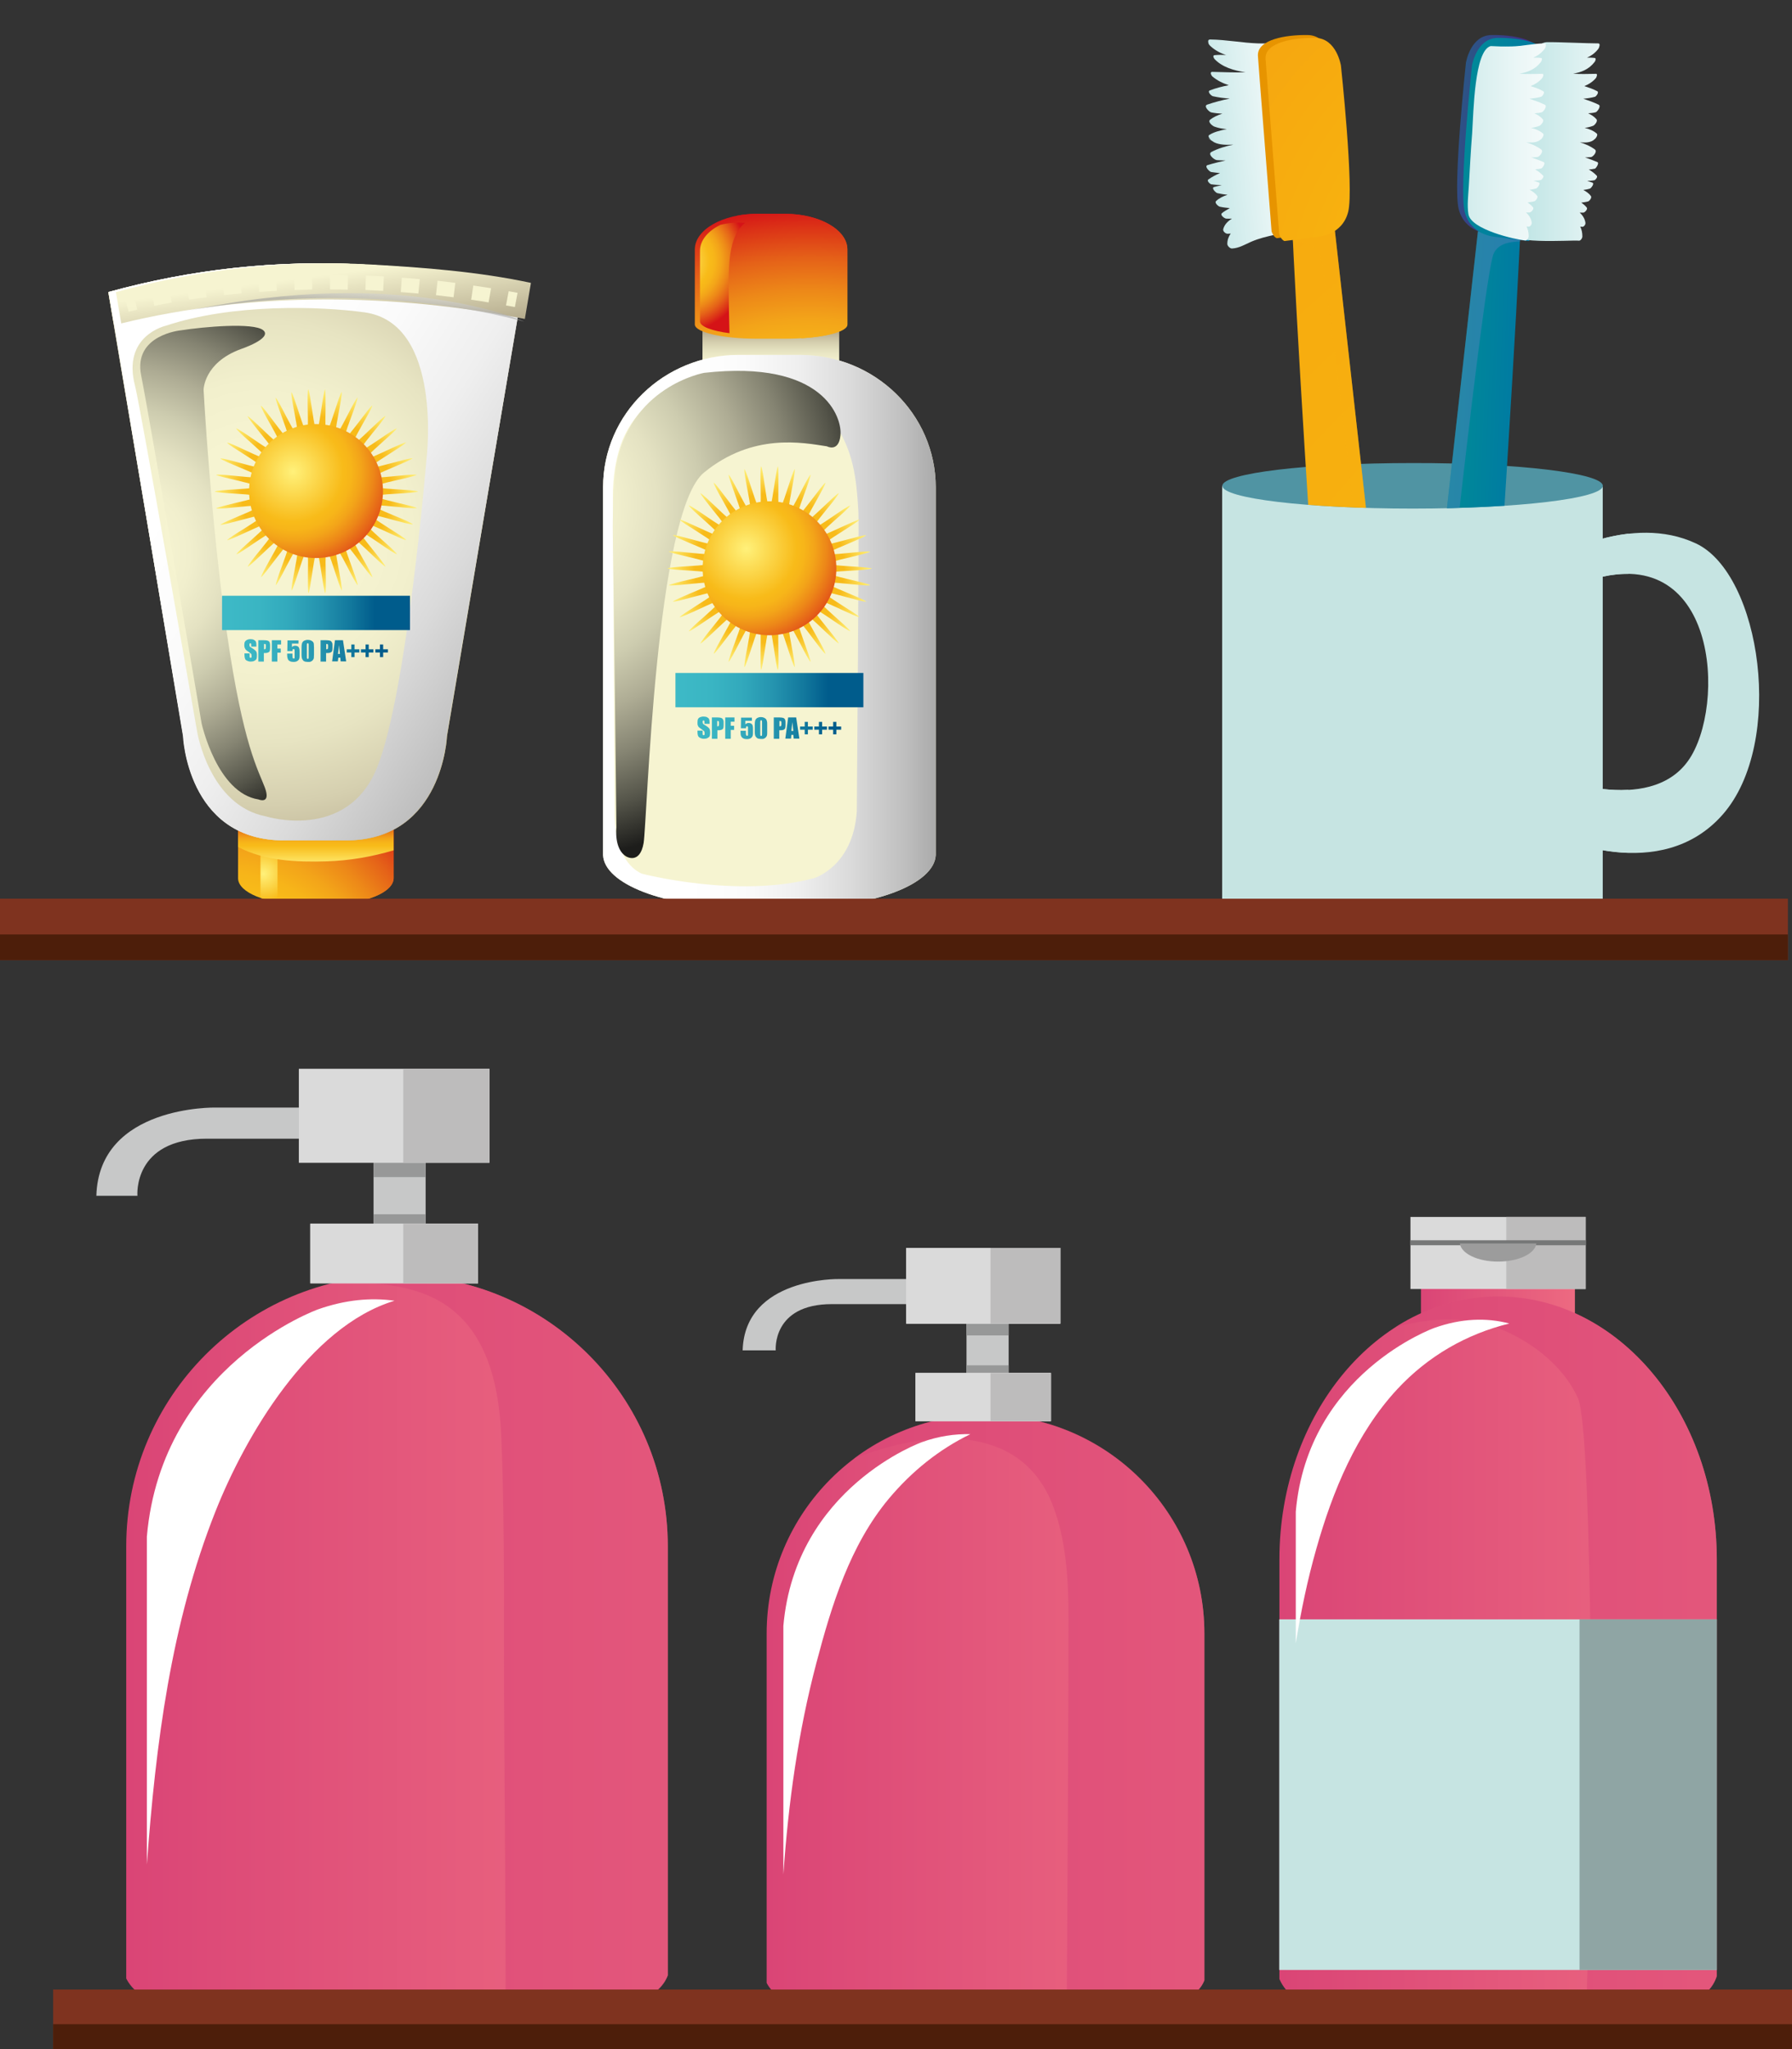 <svg width="100.79" height="115.19" viewBox="0 0 100.79 115.19" xmlns="http://www.w3.org/2000/svg" xmlns:xlink="http://www.w3.org/1999/xlink" xml:space="preserve" overflow="hidden"><rect x="0" y="0" width="100.79" height="115.19" fill="#333333" stroke="none"/><defs></defs><g><g><linearGradient x1="7.106" y1="92.09" x2="37.562" y2="92.09" gradientUnits="userSpaceOnUse" id="SVGID_1_"><stop offset="0" stop-color="#DA4576"/><stop offset="1" stop-color="#ED6A81"/></linearGradient><defs><filter id="Adobe_OpacityMaskFilter" x="8.26" y="73.04" width="13.93" height="31.78" filterUnits="userSpaceOnUse" primitiveUnits="userSpaceOnUse"><feFlood flood-color="#FFFFFF" result="back"/><feBlend in="SourceGraphic" in2="back" mode="normal"/></filter></defs><mask maskUnits="userSpaceOnUse" x="8.26" y="73.04" width="13.93" height="31.78" id="SVGID_2_"><g filter="url(#Adobe_OpacityMaskFilter)"><defs><filter id="Adobe_OpacityMaskFilter_1_" x="8.26" y="73.04" width="13.93" height="31.78" filterUnits="userSpaceOnUse" primitiveUnits="userSpaceOnUse"><feFlood flood-color="#FFFFFF" result="back"/><feBlend in="SourceGraphic" in2="back" mode="normal"/></filter></defs><mask maskUnits="userSpaceOnUse" x="8.26" y="73.04" width="13.93" height="31.78" id="SVGID_2_"><g filter="url(#Adobe_OpacityMaskFilter_1_)"></g></mask><radialGradient cx="-5.536" cy="80.84" r="31.919" gradientUnits="userSpaceOnUse" id="SVGID_3_"><stop offset="0.002" stop-color="#FFFFFF"/><stop offset="0.165" stop-color="#FCFCFC"/><stop offset="0.295" stop-color="#F2F2F2"/><stop offset="0.414" stop-color="#E1E1E1"/><stop offset="0.526" stop-color="#C9C9C9"/><stop offset="0.634" stop-color="#AAAAAA"/><stop offset="0.738" stop-color="#858585"/><stop offset="0.84" stop-color="#585858"/><stop offset="0.937" stop-color="#252525"/><stop offset="1"/></radialGradient><path d="M12.12 84.96C13.78 80.77 17.38 74.57 22.19 73.12 20.85 72.93 19.41 73.07 17.9 73.6 17.9 73.6 9.1 76.74 8.26 86.38L8.26 104.81C8.76 98.04 9.61 91.28 12.12 84.96Z" fill="url(#SVGID_3_)" mask="url(#SVGID_2_)"/></g></mask><radialGradient cx="-5.536" cy="80.84" r="31.919" gradientUnits="userSpaceOnUse" id="SVGID_4_"><stop offset="0.002" stop-color="#FFFFFF"/><stop offset="0.91" stop-color="#FFFFFF"/><stop offset="1" stop-color="#FFFFFF"/></radialGradient><path d="M37.56 111.04 37.56 86.92C37.56 78.51 30.74 71.69 22.33 71.69 13.92 71.69 7.1 78.51 7.1 86.92L7.1 111.22C7.44 111.88 8.05 112.32 8.75 112.49L36.03 112.49C36.71 112.14 37.3 111.73 37.56 111.04Z" fill="url(#SVGID_1_)"/><path d="M22.33 71.69C21 71.69 19.72 71.86 18.49 72.18 20.28 72.07 22.08 72.09 23.74 72.69 27.23 73.96 28.07 77.51 28.2 80.89 28.42 86.33 28.31 91.8 28.36 97.25 28.4 102.33 28.43 107.42 28.44 112.5L36.04 112.5C36.71 112.15 37.3 111.74 37.56 111.05L37.56 86.92C37.56 78.51 30.75 71.69 22.33 71.69Z" fill="#DA4576" opacity="0.5"/><g><path d="M23.73 70.36 23.73 62.26 12.13 62.26C12.13 62.26 5.56 62.12 5.42 67.22L7.73 67.22C7.73 67.22 7.45 64.01 11.64 64.01 15.01 64.01 21.49 64.01 21.49 64.01L21.49 70.37 23.73 70.37Z" fill="#C7C8C8"/><rect x="21.01" y="60.51" width="2.93" height="9.99" fill="#C7C8C8"/><rect x="21.01" y="60.51" width="2.93" height="5.66" fill="#979898"/><rect x="21.01" y="68.26" width="2.93" height="2.24" fill="#979898"/></g><rect x="16.81" y="60.09" width="10.72" height="5.27" fill="#DADADA"/><rect x="17.45" y="68.79" width="9.43" height="3.35" fill="#DADADA"/><rect x="16.81" y="60.09" width="10.72" height="5.27" fill="#DADADA"/><rect x="17.45" y="68.79" width="9.43" height="3.35" fill="#DADADA"/><rect x="22.68" y="60.09" width="4.85" height="5.27" fill="#BDBCBC"/><rect x="22.68" y="68.79" width="4.21" height="3.35" fill="#BDBCBC"/><path d="M12.12 84.96C13.78 80.77 17.38 74.57 22.19 73.12 20.85 72.93 19.41 73.07 17.9 73.6 17.9 73.6 9.1 76.74 8.26 86.38L8.26 104.81C8.76 98.04 9.61 91.28 12.12 84.96Z" fill="url(#SVGID_4_)"/></g><g><linearGradient x1="43.128" y1="96.006" x2="67.739" y2="96.006" gradientUnits="userSpaceOnUse" id="SVGID_5_"><stop offset="0" stop-color="#DA4576"/><stop offset="1" stop-color="#ED6A81"/></linearGradient><defs><filter id="Adobe_OpacityMaskFilter_2_" x="44.06" y="80.62" width="10.52" height="24.75" filterUnits="userSpaceOnUse" primitiveUnits="userSpaceOnUse"><feFlood flood-color="#FFFFFF" result="back"/><feBlend in="SourceGraphic" in2="back" mode="normal"/></filter></defs><mask maskUnits="userSpaceOnUse" x="44.06" y="80.62" width="10.52" height="24.75" id="SVGID_6_"><g filter="url(#Adobe_OpacityMaskFilter_2_)"><defs><filter id="Adobe_OpacityMaskFilter_3_" x="44.06" y="80.62" width="10.52" height="24.75" filterUnits="userSpaceOnUse" primitiveUnits="userSpaceOnUse"><feFlood flood-color="#FFFFFF" result="back"/><feBlend in="SourceGraphic" in2="back" mode="normal"/></filter></defs><mask maskUnits="userSpaceOnUse" x="44.06" y="80.62" width="10.52" height="24.75" id="SVGID_6_"><g filter="url(#Adobe_OpacityMaskFilter_3_)"></g></mask><radialGradient cx="32.913" cy="86.916" r="25.792" gradientUnits="userSpaceOnUse" id="SVGID_7_"><stop offset="0.002" stop-color="#FFFFFF"/><stop offset="0.165" stop-color="#FCFCFC"/><stop offset="0.295" stop-color="#F2F2F2"/><stop offset="0.414" stop-color="#E1E1E1"/><stop offset="0.526" stop-color="#C9C9C9"/><stop offset="0.634" stop-color="#AAAAAA"/><stop offset="0.738" stop-color="#858585"/><stop offset="0.84" stop-color="#585858"/><stop offset="0.937" stop-color="#252525"/><stop offset="1"/></radialGradient><path d="M45.92 93.47C46.77 90.24 47.81 86.86 49.99 84.25 51.27 82.72 52.82 81.47 54.58 80.62 53.71 80.6 52.79 80.73 51.85 81.07 51.85 81.07 44.74 83.61 44.06 91.4L44.06 105.37C44.34 101.35 44.89 97.36 45.92 93.47Z" fill="url(#SVGID_7_)" mask="url(#SVGID_6_)"/></g></mask><radialGradient cx="32.913" cy="86.916" r="25.792" gradientUnits="userSpaceOnUse" id="SVGID_8_"><stop offset="0.002" stop-color="#FFFFFF"/><stop offset="0.91" stop-color="#FFFFFF"/><stop offset="1" stop-color="#FFFFFF"/></radialGradient><path d="M67.74 111.32 67.74 91.83C67.74 85.04 62.23 79.53 55.43 79.53 48.63 79.53 43.12 85.04 43.12 91.83L43.12 111.47C43.4 112 43.89 112.36 44.46 112.5L66.5 112.5C67.05 112.21 67.53 111.87 67.74 111.32Z" fill="url(#SVGID_5_)"/><path d="M55.43 79.52C52.65 79.52 50.08 80.44 48.02 82 52.13 80.36 57.37 79.96 59.19 84.56 59.99 86.59 60.09 88.85 60.1 91 60.1 93.51 60.04 107.84 60 112.48L66.51 112.48C67.05 112.2 67.53 111.86 67.74 111.31L67.74 91.83C67.74 85.03 62.23 79.52 55.43 79.52Z" fill="#DA4576" opacity="0.5"/><g><path d="M56.56 78.45 56.56 71.9 47.19 71.9C47.19 71.9 41.89 71.79 41.77 75.91L43.63 75.91C43.63 75.91 43.41 73.31 46.79 73.31 49.51 73.31 54.75 73.31 54.75 73.31L54.75 78.45 56.56 78.45Z" fill="#C7C8C8"/><rect x="54.36" y="70.49" width="2.37" height="8.07" fill="#C7C8C8"/><rect x="54.36" y="70.49" width="2.37" height="4.58" fill="#979898"/><rect x="54.36" y="76.75" width="2.37" height="1.81" fill="#979898"/></g><rect x="50.97" y="70.15" width="8.67" height="4.26" fill="#DADADA"/><rect x="51.49" y="77.18" width="7.62" height="2.71" fill="#DADADA"/><rect x="50.97" y="70.15" width="8.67" height="4.26" fill="#DADADA"/><rect x="51.49" y="77.18" width="7.62" height="2.71" fill="#DADADA"/><rect x="55.71" y="70.15" width="3.92" height="4.26" fill="#BDBCBC"/><rect x="55.71" y="77.18" width="3.4" height="2.71" fill="#BDBCBC"/><path d="M45.92 93.47C46.77 90.24 47.81 86.86 49.99 84.25 51.27 82.72 52.82 81.47 54.58 80.62 53.71 80.6 52.79 80.73 51.85 81.07 51.85 81.07 44.74 83.61 44.06 91.4L44.06 105.37C44.34 101.35 44.89 97.36 45.92 93.47Z" fill="url(#SVGID_8_)"/></g><g><defs><filter id="Adobe_OpacityMaskFilter_4_" x="72.89" y="74.19" width="12.01" height="18.19" filterUnits="userSpaceOnUse" primitiveUnits="userSpaceOnUse"><feFlood flood-color="#FFFFFF" result="back"/><feBlend in="SourceGraphic" in2="back" mode="normal"/></filter></defs><mask maskUnits="userSpaceOnUse" x="72.89" y="74.19" width="12.01" height="18.19" id="SVGID_11_"><g filter="url(#Adobe_OpacityMaskFilter_4_)"><defs><filter id="Adobe_OpacityMaskFilter_5_" x="72.89" y="74.19" width="12.01" height="18.19" filterUnits="userSpaceOnUse" primitiveUnits="userSpaceOnUse"><feFlood flood-color="#FFFFFF" result="back"/><feBlend in="SourceGraphic" in2="back" mode="normal"/></filter></defs><mask maskUnits="userSpaceOnUse" x="72.89" y="74.19" width="12.01" height="18.19" id="SVGID_11_"><g filter="url(#Adobe_OpacityMaskFilter_5_)"></g></mask><radialGradient cx="61.739" cy="80.49" r="25.795" gradientUnits="userSpaceOnUse" id="SVGID_12_"><stop offset="0.002" stop-color="#FFFFFF"/><stop offset="0.165" stop-color="#FCFCFC"/><stop offset="0.295" stop-color="#F2F2F2"/><stop offset="0.414" stop-color="#E1E1E1"/><stop offset="0.526" stop-color="#C9C9C9"/><stop offset="0.634" stop-color="#AAAAAA"/><stop offset="0.738" stop-color="#858585"/><stop offset="0.84" stop-color="#585858"/><stop offset="0.937" stop-color="#252525"/><stop offset="1"/></radialGradient><path d="M74.04 87.05C74.95 83.83 76.29 80.57 78.59 78.09 80.33 76.22 82.49 74.99 84.89 74.4 83.6 74.06 82.18 74.11 80.67 74.65 80.67 74.65 73.56 77.19 72.88 84.98L72.88 92.38C73.17 90.58 73.54 88.8 74.04 87.05Z" fill="url(#SVGID_12_)" mask="url(#SVGID_11_)"/></g></mask><radialGradient cx="61.739" cy="80.49" r="25.795" gradientUnits="userSpaceOnUse" id="SVGID_13_"><stop offset="0.002" stop-color="#FFFFFF"/><stop offset="0.91" stop-color="#FFFFFF"/><stop offset="1" stop-color="#FFFFFF"/></radialGradient><g><linearGradient x1="79.922" y1="72.283" x2="88.587" y2="72.283" gradientUnits="userSpaceOnUse" id="SVGID_9_"><stop offset="0" stop-color="#DA4576"/><stop offset="1" stop-color="#ED6A81"/></linearGradient><linearGradient x1="71.95" y1="92.684" x2="96.56" y2="92.684" gradientUnits="userSpaceOnUse" id="SVGID_10_"><stop offset="0" stop-color="#DA4576"/><stop offset="1" stop-color="#ED6A81"/></linearGradient><rect x="79.92" y="70.15" width="8.66" height="4.26" fill="url(#SVGID_9_)"/><path d="M96.56 111.08 96.56 87.66C96.56 79.49 91.05 72.88 84.26 72.88 77.47 72.88 71.96 79.5 71.96 87.66L71.96 111.25C72.24 111.89 72.73 112.32 73.29 112.48L95.34 112.48C95.87 112.15 96.35 111.75 96.56 111.08Z" fill="url(#SVGID_10_)"/><path d="M84.25 72.88C82.16 72.88 80.19 73.51 78.47 74.61 78.52 74.6 78.57 74.58 78.61 74.57 80.57 74.06 82.63 73.95 84.54 74.77 86.28 75.52 87.94 76.83 88.75 78.59 89.63 80.51 89.57 106.02 89.41 108.48 89.32 109.82 89.25 111.16 89.25 112.5L95.33 112.5C95.87 112.16 96.35 111.76 96.56 111.09L96.56 87.66C96.56 79.5 91.05 72.88 84.25 72.88Z" fill="#DA4576" opacity="0.5"/><rect x="71.95" y="91.03" width="24.61" height="19.71" fill="#C6E4E2"/><rect x="88.84" y="91.03" width="7.72" height="19.71" fill="#8FA5A4"/><g><rect x="79.33" y="68.41" width="9.86" height="4.05" fill="#DADADA"/><rect x="84.72" y="68.41" width="4.46" height="4.05" fill="#BDBCBC"/><rect x="79.33" y="69.72" width="9.86" height="0.28" fill="#767777"/></g></g><path d="M74.04 87.05C74.95 83.83 76.29 80.57 78.59 78.09 80.33 76.22 82.49 74.99 84.89 74.4 83.6 74.06 82.18 74.11 80.67 74.65 80.67 74.65 73.56 77.19 72.88 84.98L72.88 92.38C73.17 90.58 73.54 88.8 74.04 87.05Z" fill="url(#SVGID_13_)"/><path d="M82.11 69.9C82.18 70.47 83.11 70.92 84.26 70.92 85.41 70.92 86.35 70.47 86.41 69.9L82.11 69.9Z" fill="#9C9C9C"/></g><g><rect x="2.99" y="111.84" width="97.8" height="3.35" fill="#7F331F"/><rect x="2.99" y="113.79" width="97.8" height="1.4" fill="#4D1E0A"/></g></g><g><g><g><linearGradient x1="34.887" y1="35.473" x2="53.59" y2="35.473" gradientUnits="userSpaceOnUse" id="SVGID_19_"><stop offset="0.212" stop-color="#FFFFFF"/><stop offset="0.37" stop-color="#FBFBFB"/><stop offset="0.532" stop-color="#EFEFEF"/><stop offset="0.696" stop-color="#DADADA"/><stop offset="0.86" stop-color="#BEBEBE"/><stop offset="1" stop-color="#9F9F9F"/></linearGradient><defs><filter id="Adobe_OpacityMaskFilter_6_" x="34.46" y="20.85" width="12.82" height="27.38" filterUnits="userSpaceOnUse" primitiveUnits="userSpaceOnUse"><feFlood flood-color="#FFFFFF" result="back"/><feBlend in="SourceGraphic" in2="back" mode="normal"/></filter></defs><mask maskUnits="userSpaceOnUse" x="34.46" y="20.85" width="12.82" height="27.38" id="SVGID_20_"><g filter="url(#Adobe_OpacityMaskFilter_6_)"><defs><filter id="Adobe_OpacityMaskFilter_7_" x="34.46" y="20.85" width="12.82" height="27.38" filterUnits="userSpaceOnUse" primitiveUnits="userSpaceOnUse"><feFlood flood-color="#FFFFFF" result="back"/><feBlend in="SourceGraphic" in2="back" mode="normal"/></filter></defs><mask maskUnits="userSpaceOnUse" x="34.46" y="20.85" width="12.82" height="27.38" id="SVGID_20_"><g filter="url(#Adobe_OpacityMaskFilter_7_)"></g></mask><radialGradient cx="29.595" cy="28.381" r="20.146" gradientUnits="userSpaceOnUse" id="SVGID_21_"><stop offset="0.151" stop-color="#FFFFFF"/><stop offset="0.244" stop-color="#FAFAFA"/><stop offset="0.35" stop-color="#EDEDED"/><stop offset="0.461" stop-color="#D6D6D6"/><stop offset="0.576" stop-color="#B7B7B7"/><stop offset="0.694" stop-color="#8E8E8E"/><stop offset="0.814" stop-color="#5C5C5C"/><stop offset="0.935" stop-color="#222222"/><stop offset="1"/></radialGradient><path d="M39.6 20.96C39.6 20.96 35.33 21.72 34.62 26.4 34.62 26.4 34.42 28.28 34.47 30.36 34.52 32.44 34.67 46.52 34.67 46.52 34.67 46.52 34.52 47.74 35.23 48.15 35.23 48.15 35.99 48.61 36.2 47.39 36.4 46.17 36.86 28.79 39.6 26.56 42.34 24.32 45.14 24.88 46.51 25.09 46.51 25.09 47.17 25.45 47.27 24.48 47.38 23.5 46.36 20.2 39.6 20.96Z" fill="url(#SVGID_21_)" mask="url(#SVGID_20_)"/></g></mask><radialGradient cx="29.595" cy="28.381" r="20.146" gradientUnits="userSpaceOnUse" id="SVGID_22_"><stop offset="0.151" stop-color="#F6F4D1"/><stop offset="0.253" stop-color="#F1EFCD"/><stop offset="0.368" stop-color="#E4E2C2"/><stop offset="0.489" stop-color="#CDCCAF"/><stop offset="0.615" stop-color="#AEAC94"/><stop offset="0.744" stop-color="#858472"/><stop offset="0.873" stop-color="#545449"/><stop offset="1" stop-color="#1D1D1B"/></radialGradient><g><linearGradient x1="43.366" y1="20.742" x2="43.366" y2="18.066" gradientUnits="userSpaceOnUse" id="SVGID_14_"><stop offset="0" stop-color="#F6F4D1"/><stop offset="0.182" stop-color="#F2F0CD"/><stop offset="0.368" stop-color="#E7E4C2"/><stop offset="0.555" stop-color="#D5CFAF"/><stop offset="0.745" stop-color="#BCB294"/><stop offset="0.933" stop-color="#9B8E72"/><stop offset="1" stop-color="#8E7F64"/></linearGradient><radialGradient cx="45.541" cy="-109.053" r="19.35" gradientUnits="userSpaceOnUse" id="SVGID_15_" gradientTransform="matrix(1 0 0 0.818 0 116.675)"><stop offset="0" stop-color="#FFF17A"/><stop offset="0.443" stop-color="#F8BB19"/><stop offset="0.511" stop-color="#F7B519"/><stop offset="0.602" stop-color="#F3A419"/><stop offset="0.705" stop-color="#ED8818"/><stop offset="0.817" stop-color="#E56218"/><stop offset="0.936" stop-color="#DB3017"/><stop offset="1" stop-color="#D51317"/></radialGradient><radialGradient cx="38.131" cy="14.687" r="4.024" gradientUnits="userSpaceOnUse" id="SVGID_16_"><stop offset="0" stop-color="#FFF17A"/><stop offset="0.443" stop-color="#F8BB19"/><stop offset="0.511" stop-color="#F7B519"/><stop offset="0.602" stop-color="#F3A419"/><stop offset="0.705" stop-color="#ED8818"/><stop offset="0.817" stop-color="#E56218"/><stop offset="0.936" stop-color="#DB3017"/><stop offset="1" stop-color="#D51317"/></radialGradient><radialGradient cx="45.541" cy="-109.053" r="19.349" gradientUnits="userSpaceOnUse" id="SVGID_17_" gradientTransform="matrix(1 0 0 0.818 0 116.675)"><stop offset="0" stop-color="#FFF17A"/><stop offset="0.443" stop-color="#F8BB19"/><stop offset="0.511" stop-color="#F7B519"/><stop offset="0.602" stop-color="#F3A419"/><stop offset="0.705" stop-color="#ED8818"/><stop offset="0.817" stop-color="#E56218"/><stop offset="0.936" stop-color="#DB3017"/><stop offset="1" stop-color="#D51317"/></radialGradient><linearGradient x1="31.581" y1="35.473" x2="63.226" y2="35.473" gradientUnits="userSpaceOnUse" id="SVGID_18_"><stop offset="0.722" stop-color="#F6F4D1"/><stop offset="0.772" stop-color="#F2F0CD"/><stop offset="0.824" stop-color="#E7E4C2"/><stop offset="0.876" stop-color="#D5CFAF"/><stop offset="0.929" stop-color="#BCB294"/><stop offset="0.981" stop-color="#9B8E72"/><stop offset="1" stop-color="#8E7F64"/></linearGradient><path d="M44.07 14.92 42.65 14.92C40.92 14.92 39.51 15.9 39.51 17.11L39.51 21.71 39.51 21.73 39.51 21.75 39.51 21.75C39.54 22.23 40.93 22.61 42.64 22.61L44.06 22.61C45.77 22.61 47.17 22.22 47.2 21.75L47.2 21.75 47.2 21.73 47.2 21.71 47.2 17.11C47.21 15.9 45.81 14.92 44.07 14.92Z" fill="url(#SVGID_14_)"/><path d="M44.16 12.02 42.58 12.02C40.64 12.02 39.08 12.91 39.08 14.02L39.08 18.22 39.08 18.24 39.08 18.25 39.08 18.25C39.11 18.69 40.67 19.04 42.58 19.04L44.16 19.04C46.08 19.04 47.63 18.69 47.66 18.25L47.66 18.25 47.66 18.24 47.66 18.22 47.66 14.02C47.66 12.92 46.09 12.02 44.16 12.02Z" fill="url(#SVGID_15_)"/><path d="M41 17.49C40.99 16.53 40.95 15.53 41.04 14.58 41.11 13.82 41.34 12.95 41.91 12.53 41.44 12.49 40.96 12.53 40.52 12.64 39.82 12.98 39.37 13.51 39.37 14.1L39.37 18.08 39.37 18.08C39.39 18.36 40.06 18.61 41.03 18.73 41.02 18.32 41.01 17.91 41 17.49Z" fill="url(#SVGID_16_)"/><path d="M44.16 12.02 42.58 12.02C42.18 12.02 41.79 12.06 41.43 12.13 42.52 12.11 43.76 12.02 44.49 12.75 45.26 13.53 45.02 15.19 45.05 16.2 45.08 17.14 45.09 18.08 45.08 19.02 46.55 18.93 47.64 18.62 47.66 18.26L47.66 18.26 47.66 14.02C47.66 12.92 46.09 12.02 44.16 12.02Z" fill="url(#SVGID_17_)"/><path d="M45 19.95 41.55 19.95C37.34 19.95 33.92 23.27 33.92 27.38L33.92 37.28 33.92 39.65 33.92 48.07 33.92 48.07C33.99 49.69 37.38 51 41.55 51L45 51C49.17 51 52.55 49.69 52.63 48.07L52.63 48.07 52.63 40.13 52.63 37.28 52.63 27.38C52.62 23.28 49.21 19.95 45 19.95Z" fill="url(#SVGID_18_)"/></g><path d="M45 19.95 41.55 19.95C37.34 19.95 33.92 23.27 33.92 27.38L33.92 37.28 33.92 39.65 33.92 48.07 33.92 48.07C33.99 49.69 37.38 51 41.55 51L45 51C49.17 51 52.55 49.69 52.63 48.07L52.63 48.07 52.63 40.13 52.63 37.28 52.63 27.38C52.62 23.28 49.21 19.95 45 19.95ZM48.19 45.6C47.99 48.7 45.8 49.36 45.8 49.36 41.48 50.53 36.09 49.11 36.09 49.11 34.46 48.35 34.57 45.71 34.57 45.71L34.47 27.93C34.46 26.86 34.64 25.57 35.08 24.59 35.61 23.43 36.41 22.63 37.38 22.11 38.66 21.41 40.22 21.19 41.79 21.23 43.87 21.28 45.67 21.93 46.88 23.7 48 25.34 48.17 26.85 48.28 28.79 48.32 29.51 48.2 43.85 48.19 45.6Z" fill="url(#SVGID_19_)"/><path d="M39.6 20.96C39.6 20.96 35.33 21.72 34.62 26.4 34.62 26.4 34.42 28.28 34.47 30.36 34.52 32.44 34.67 46.52 34.67 46.52 34.67 46.52 34.52 47.74 35.23 48.15 35.23 48.15 35.99 48.61 36.2 47.39 36.4 46.17 36.86 28.79 39.6 26.56 42.34 24.32 45.14 24.88 46.51 25.09 46.51 25.09 47.17 25.45 47.27 24.48 47.38 23.5 46.36 20.2 39.6 20.96Z" fill="url(#SVGID_22_)"/></g><g><linearGradient x1="35.853" y1="38.796" x2="46.578" y2="38.796" gradientUnits="userSpaceOnUse" id="SVGID_27_"><stop offset="0.232" stop-color="#3DB9C6"/><stop offset="0.389" stop-color="#3AB5C3"/><stop offset="0.549" stop-color="#32A9BC"/><stop offset="0.712" stop-color="#2594AF"/><stop offset="0.874" stop-color="#12789D"/><stop offset="1" stop-color="#005C8C"/></linearGradient><g><defs><filter id="Adobe_OpacityMaskFilter_8_" x="37.52" y="26.21" width="11.51" height="11.47" filterUnits="userSpaceOnUse" primitiveUnits="userSpaceOnUse"><feFlood flood-color="#FFFFFF" result="back"/><feBlend in="SourceGraphic" in2="back" mode="normal"/></filter></defs><mask maskUnits="userSpaceOnUse" x="37.52" y="26.21" width="11.51" height="11.47" id="SVGID_23_"><g filter="url(#Adobe_OpacityMaskFilter_8_)"><defs><filter id="Adobe_OpacityMaskFilter_9_" x="37.52" y="26.21" width="11.51" height="11.47" filterUnits="userSpaceOnUse" primitiveUnits="userSpaceOnUse"><feFlood flood-color="#FFFFFF" result="back"/><feBlend in="SourceGraphic" in2="back" mode="normal"/></filter></defs><mask maskUnits="userSpaceOnUse" x="37.52" y="26.21" width="11.51" height="11.47" id="SVGID_23_"><g filter="url(#Adobe_OpacityMaskFilter_9_)"></g></mask><radialGradient cx="43.272" cy="31.949" r="5.746" gradientUnits="userSpaceOnUse" id="SVGID_24_"><stop offset="0.728" stop-color="#FFFFFF"/><stop offset="1"/></radialGradient><path d="M46.67 32.23C46.67 32.3 46.93 32.37 47.84 32.59 48.3 32.7 48.88 32.83 48.95 32.9 48.94 32.9 48.9 32.91 48.82 32.91 48.61 32.91 48.19 32.87 47.78 32.83 47.38 32.79 46.96 32.75 46.75 32.75 46.61 32.75 46.58 32.77 46.58 32.79 46.56 32.86 46.81 32.97 47.67 33.33 48.11 33.52 48.66 33.74 48.72 33.82 48.72 33.82 48.71 33.82 48.7 33.82 48.55 33.82 48.06 33.69 47.58 33.56 47.08 33.42 46.61 33.3 46.46 33.3 46.43 33.3 46.41 33.3 46.4 33.32 46.37 33.39 46.6 33.54 47.38 34.04 47.79 34.3 48.29 34.61 48.34 34.69 48.23 34.69 47.74 34.46 47.26 34.24 46.76 34.01 46.29 33.79 46.17 33.79 46.15 33.79 46.14 33.8 46.13 33.81 46.09 33.87 46.29 34.06 46.98 34.68 47.34 35 47.78 35.39 47.82 35.48 47.72 35.46 47.25 35.15 46.83 34.86 46.26 34.47 45.9 34.24 45.81 34.24 45.8 34.24 45.79 34.24 45.78 34.25 45.73 34.3 45.9 34.52 46.48 35.24 46.78 35.62 47.16 36.08 47.18 36.17 47.09 36.14 46.66 35.73 46.31 35.4 45.8 34.91 45.48 34.62 45.4 34.62 45.39 34.62 45.38 34.62 45.38 34.63 45.32 34.67 45.45 34.92 45.9 35.72 46.14 36.14 46.43 36.66 46.43 36.76 46.34 36.72 45.99 36.24 45.7 35.86 45.23 35.23 45 34.94 44.92 34.94 44.91 34.94 44.91 34.94 44.9 34.94 44.84 34.97 44.92 35.23 45.23 36.1 45.39 36.55 45.6 37.12 45.59 37.21 45.51 37.15 45.24 36.63 45.02 36.2 44.64 35.48 44.47 35.16 44.4 35.16L44.39 35.16C44.32 35.18 44.36 35.45 44.53 36.36 44.62 36.84 44.72 37.42 44.7 37.51 44.63 37.44 44.45 36.88 44.3 36.42 44.02 35.56 43.92 35.29 43.85 35.29L43.84 35.29C43.77 35.3 43.76 35.57 43.78 36.5 43.79 36.99 43.8 37.58 43.75 37.67 43.69 37.59 43.61 37.01 43.54 36.53 43.4 35.61 43.35 35.34 43.28 35.34 43.21 35.34 43.16 35.61 43.02 36.53 42.95 37 42.86 37.59 42.81 37.67 42.77 37.58 42.78 36.99 42.78 36.5 42.79 35.58 42.79 35.31 42.72 35.29L42.72 35.29C42.65 35.29 42.55 35.56 42.27 36.42 42.12 36.88 41.94 37.44 41.87 37.51 41.84 37.42 41.95 36.83 42.04 36.36 42.21 35.45 42.24 35.18 42.18 35.16L42.17 35.16C42.1 35.16 41.92 35.48 41.55 36.2 41.33 36.63 41.05 37.16 40.98 37.21 40.97 37.12 41.17 36.55 41.34 36.1 41.66 35.23 41.74 34.97 41.67 34.94 41.67 34.94 41.66 34.94 41.65 34.94 41.58 34.94 41.34 35.24 40.87 35.86 40.58 36.24 40.22 36.72 40.14 36.76 40.14 36.66 40.44 36.15 40.67 35.73 41.13 34.92 41.25 34.68 41.19 34.64 41.19 34.64 41.18 34.63 41.17 34.63 41.09 34.63 40.77 34.93 40.26 35.41 39.91 35.74 39.48 36.15 39.39 36.18 39.41 36.09 39.78 35.62 40.08 35.25 40.66 34.53 40.83 34.31 40.78 34.26 40.78 34.26 40.77 34.25 40.75 34.25 40.66 34.25 40.3 34.49 39.73 34.87 39.32 35.15 38.85 35.47 38.74 35.49 38.78 35.4 39.22 35 39.58 34.69 40.27 34.07 40.47 33.88 40.43 33.82 40.42 33.81 40.41 33.8 40.39 33.8 40.27 33.8 39.8 34.02 39.3 34.25 38.83 34.47 38.33 34.69 38.22 34.7 38.27 34.62 38.77 34.3 39.18 34.04 39.97 33.54 40.19 33.39 40.16 33.32 40.15 33.3 40.12 33.3 40.1 33.3 39.95 33.3 39.48 33.43 38.98 33.56 38.5 33.69 38.01 33.82 37.86 33.82 37.85 33.82 37.84 33.82 37.84 33.82 37.9 33.75 38.45 33.52 38.89 33.33 39.75 32.97 40 32.86 39.98 32.79 39.97 32.76 39.94 32.75 39.81 32.75 39.59 32.75 39.18 32.79 38.78 32.83 38.38 32.87 37.96 32.91 37.74 32.91 37.66 32.91 37.62 32.9 37.61 32.9 37.69 32.84 38.26 32.7 38.73 32.59 39.64 32.38 39.9 32.3 39.9 32.23 39.9 32.16 39.63 32.13 38.7 32.07 38.22 32.04 37.62 32 37.54 31.95 37.62 31.9 38.22 31.86 38.7 31.83 39.62 31.77 39.89 31.74 39.9 31.67 39.9 31.6 39.64 31.53 38.73 31.31 38.27 31.2 37.69 31.07 37.61 31 37.62 31 37.66 30.99 37.74 30.99 37.96 30.99 38.37 31.03 38.78 31.07 39.18 31.11 39.6 31.15 39.81 31.15 39.95 31.15 39.98 31.13 39.98 31.11 40 31.04 39.75 30.93 38.89 30.57 38.45 30.38 37.91 30.16 37.84 30.08 37.84 30.08 37.85 30.08 37.86 30.08 38.01 30.08 38.5 30.21 38.98 30.34 39.48 30.48 39.95 30.6 40.1 30.6 40.12 30.6 40.15 30.6 40.16 30.58 40.19 30.51 39.96 30.36 39.18 29.86 38.77 29.6 38.27 29.29 38.22 29.21 38.33 29.21 38.82 29.44 39.3 29.66 39.8 29.89 40.28 30.11 40.39 30.11 40.41 30.11 40.42 30.1 40.43 30.09 40.47 30.03 40.27 29.84 39.58 29.22 39.22 28.9 38.78 28.51 38.74 28.41 38.84 28.43 39.31 28.74 39.73 29.03 40.3 29.42 40.66 29.65 40.75 29.65 40.76 29.65 40.77 29.65 40.78 29.64 40.83 29.59 40.67 29.37 40.08 28.65 39.78 28.27 39.41 27.81 39.39 27.72 39.48 27.75 39.91 28.16 40.26 28.49 40.77 28.98 41.09 29.27 41.17 29.27 41.18 29.27 41.19 29.27 41.19 29.26 41.25 29.22 41.12 28.97 40.67 28.17 40.43 27.75 40.14 27.23 40.14 27.13 40.23 27.17 40.58 27.65 40.87 28.03 41.34 28.66 41.58 28.95 41.65 28.95 41.65 28.95 41.66 28.95 41.67 28.95 41.73 28.92 41.65 28.66 41.34 27.79 41.18 27.34 40.97 26.78 40.98 26.68 41.06 26.74 41.33 27.26 41.55 27.69 41.93 28.41 42.1 28.73 42.17 28.73L42.18 28.73C42.25 28.71 42.21 28.44 42.04 27.53 41.95 27.05 41.84 26.47 41.87 26.37 41.94 26.44 42.12 27 42.27 27.46 42.55 28.32 42.65 28.59 42.72 28.59L42.72 28.59C42.79 28.58 42.8 28.31 42.78 27.38 42.77 26.9 42.76 26.3 42.81 26.21 42.87 26.29 42.95 26.87 43.02 27.35 43.16 28.28 43.21 28.54 43.28 28.54 43.35 28.54 43.4 28.27 43.54 27.35 43.61 26.88 43.7 26.29 43.75 26.21 43.79 26.3 43.78 26.9 43.78 27.38 43.77 28.3 43.77 28.57 43.84 28.59L43.85 28.59C43.92 28.59 44.02 28.32 44.3 27.46 44.45 27 44.63 26.44 44.7 26.37 44.73 26.46 44.62 27.05 44.53 27.53 44.36 28.44 44.32 28.71 44.39 28.73L44.4 28.73C44.47 28.73 44.65 28.41 45.02 27.69 45.24 27.26 45.52 26.73 45.59 26.68 45.6 26.77 45.4 27.34 45.23 27.79 44.91 28.66 44.83 28.92 44.9 28.95 44.9 28.95 44.91 28.95 44.92 28.95 44.99 28.95 45.22 28.65 45.7 28.03 45.99 27.65 46.35 27.17 46.43 27.13 46.43 27.23 46.13 27.75 45.9 28.17 45.44 28.98 45.32 29.22 45.38 29.26 45.38 29.26 45.39 29.27 45.4 29.27 45.48 29.27 45.8 28.97 46.31 28.49 46.66 28.16 47.09 27.75 47.18 27.72 47.16 27.81 46.79 28.28 46.48 28.65 45.9 29.37 45.74 29.59 45.78 29.65 45.79 29.65 45.79 29.66 45.81 29.66 45.9 29.66 46.26 29.43 46.83 29.04 47.24 28.76 47.71 28.44 47.82 28.42 47.78 28.51 47.34 28.91 46.98 29.22 46.29 29.84 46.09 30.03 46.13 30.09 46.14 30.1 46.15 30.11 46.17 30.11 46.29 30.11 46.76 29.89 47.26 29.66 47.74 29.44 48.23 29.22 48.34 29.21 48.29 29.29 47.79 29.61 47.38 29.87 46.59 30.37 46.37 30.52 46.4 30.59 46.41 30.61 46.44 30.61 46.46 30.61 46.61 30.61 47.08 30.48 47.58 30.35 48.06 30.22 48.55 30.09 48.7 30.09 48.71 30.09 48.71 30.09 48.72 30.09 48.66 30.16 48.11 30.39 47.67 30.58 46.81 30.94 46.56 31.05 46.58 31.12 46.59 31.15 46.62 31.16 46.75 31.16 46.97 31.16 47.38 31.12 47.78 31.08 48.18 31.04 48.6 31 48.82 31 48.9 31 48.94 31.01 48.95 31.01 48.87 31.07 48.3 31.21 47.84 31.32 46.93 31.53 46.67 31.61 46.67 31.68 46.67 31.75 46.94 31.78 47.87 31.84 48.36 31.87 48.95 31.91 49.04 31.96 48.96 32.01 48.36 32.05 47.87 32.08 46.94 32.13 46.67 32.16 46.67 32.23Z" fill="url(#SVGID_24_)" mask="url(#SVGID_23_)"/></g></mask><radialGradient cx="43.272" cy="31.949" r="5.746" gradientUnits="userSpaceOnUse" id="SVGID_25_"><stop offset="0.728" stop-color="#F8BB19"/><stop offset="1" stop-color="#FFF17A"/></radialGradient><path d="M46.67 32.23C46.67 32.3 46.93 32.37 47.84 32.59 48.3 32.7 48.88 32.83 48.95 32.9 48.94 32.9 48.9 32.91 48.82 32.91 48.61 32.91 48.19 32.87 47.78 32.83 47.38 32.79 46.96 32.75 46.75 32.75 46.61 32.75 46.58 32.77 46.58 32.79 46.56 32.86 46.81 32.97 47.67 33.33 48.11 33.52 48.66 33.74 48.72 33.82 48.72 33.82 48.71 33.82 48.7 33.82 48.55 33.82 48.06 33.69 47.58 33.56 47.08 33.42 46.61 33.3 46.46 33.3 46.43 33.3 46.41 33.3 46.4 33.32 46.37 33.39 46.6 33.54 47.38 34.04 47.79 34.3 48.29 34.61 48.34 34.69 48.23 34.69 47.74 34.46 47.26 34.24 46.76 34.01 46.29 33.79 46.17 33.79 46.15 33.79 46.14 33.8 46.13 33.81 46.09 33.87 46.29 34.06 46.98 34.68 47.34 35 47.78 35.39 47.82 35.48 47.72 35.46 47.25 35.15 46.83 34.86 46.26 34.47 45.9 34.24 45.81 34.24 45.8 34.24 45.79 34.24 45.78 34.25 45.73 34.3 45.9 34.52 46.48 35.24 46.78 35.62 47.16 36.08 47.18 36.17 47.09 36.14 46.66 35.73 46.31 35.4 45.8 34.91 45.48 34.62 45.4 34.62 45.39 34.62 45.38 34.62 45.38 34.63 45.32 34.67 45.45 34.92 45.9 35.72 46.14 36.14 46.43 36.66 46.43 36.76 46.34 36.72 45.99 36.24 45.7 35.86 45.23 35.23 45 34.94 44.92 34.94 44.91 34.94 44.91 34.94 44.9 34.94 44.84 34.97 44.92 35.23 45.23 36.1 45.39 36.55 45.6 37.12 45.59 37.21 45.51 37.15 45.24 36.63 45.02 36.2 44.64 35.48 44.47 35.16 44.4 35.16L44.39 35.16C44.32 35.18 44.36 35.45 44.53 36.36 44.62 36.84 44.72 37.42 44.7 37.51 44.63 37.44 44.45 36.88 44.3 36.42 44.02 35.56 43.92 35.29 43.85 35.29L43.84 35.29C43.77 35.3 43.76 35.57 43.78 36.5 43.79 36.99 43.8 37.58 43.75 37.67 43.69 37.59 43.61 37.01 43.54 36.53 43.4 35.61 43.35 35.34 43.28 35.34 43.21 35.34 43.16 35.61 43.02 36.53 42.95 37 42.86 37.59 42.81 37.67 42.77 37.58 42.78 36.99 42.78 36.5 42.79 35.58 42.79 35.31 42.72 35.29L42.72 35.29C42.65 35.29 42.55 35.56 42.27 36.42 42.12 36.88 41.94 37.44 41.87 37.51 41.84 37.42 41.95 36.83 42.04 36.36 42.21 35.45 42.24 35.18 42.18 35.16L42.17 35.16C42.1 35.16 41.92 35.48 41.55 36.2 41.33 36.63 41.05 37.16 40.98 37.21 40.97 37.12 41.17 36.55 41.34 36.1 41.66 35.23 41.74 34.97 41.67 34.94 41.67 34.94 41.66 34.94 41.65 34.94 41.58 34.94 41.34 35.24 40.87 35.86 40.58 36.24 40.22 36.72 40.14 36.76 40.14 36.66 40.44 36.15 40.67 35.73 41.13 34.92 41.25 34.68 41.19 34.64 41.19 34.64 41.18 34.63 41.17 34.63 41.09 34.63 40.77 34.93 40.26 35.41 39.91 35.74 39.48 36.15 39.39 36.18 39.41 36.09 39.78 35.62 40.08 35.25 40.66 34.53 40.83 34.31 40.78 34.26 40.78 34.26 40.77 34.25 40.75 34.25 40.66 34.25 40.3 34.49 39.73 34.87 39.32 35.15 38.85 35.47 38.74 35.49 38.78 35.4 39.22 35 39.58 34.69 40.27 34.07 40.47 33.88 40.43 33.82 40.42 33.81 40.41 33.8 40.39 33.8 40.27 33.8 39.8 34.02 39.3 34.25 38.83 34.47 38.33 34.69 38.22 34.7 38.27 34.62 38.77 34.3 39.18 34.04 39.97 33.54 40.19 33.39 40.16 33.32 40.15 33.3 40.12 33.3 40.1 33.3 39.95 33.3 39.48 33.43 38.98 33.56 38.5 33.69 38.01 33.82 37.86 33.82 37.85 33.82 37.84 33.82 37.84 33.82 37.9 33.75 38.45 33.52 38.89 33.33 39.75 32.97 40 32.86 39.98 32.79 39.97 32.76 39.94 32.75 39.81 32.75 39.59 32.75 39.18 32.79 38.78 32.83 38.38 32.87 37.96 32.91 37.74 32.91 37.66 32.91 37.62 32.9 37.61 32.9 37.69 32.84 38.26 32.7 38.73 32.59 39.64 32.38 39.9 32.3 39.9 32.23 39.9 32.16 39.63 32.13 38.7 32.07 38.22 32.04 37.62 32 37.54 31.95 37.62 31.9 38.22 31.86 38.7 31.83 39.62 31.77 39.89 31.74 39.9 31.67 39.9 31.6 39.64 31.53 38.73 31.31 38.27 31.2 37.69 31.07 37.61 31 37.62 31 37.66 30.99 37.74 30.99 37.96 30.99 38.37 31.03 38.78 31.07 39.18 31.11 39.6 31.15 39.81 31.15 39.95 31.15 39.98 31.13 39.98 31.11 40 31.04 39.75 30.93 38.89 30.57 38.45 30.38 37.91 30.16 37.84 30.08 37.84 30.08 37.85 30.08 37.86 30.08 38.01 30.08 38.5 30.21 38.98 30.34 39.48 30.48 39.95 30.6 40.1 30.6 40.12 30.6 40.15 30.6 40.16 30.58 40.19 30.51 39.96 30.36 39.18 29.86 38.77 29.6 38.27 29.29 38.22 29.21 38.33 29.21 38.82 29.44 39.3 29.66 39.8 29.89 40.28 30.11 40.39 30.11 40.41 30.11 40.42 30.1 40.43 30.09 40.47 30.03 40.27 29.84 39.58 29.22 39.22 28.9 38.78 28.51 38.74 28.41 38.84 28.43 39.31 28.74 39.73 29.03 40.3 29.42 40.66 29.65 40.75 29.65 40.76 29.65 40.77 29.65 40.78 29.64 40.83 29.59 40.67 29.37 40.08 28.65 39.78 28.27 39.41 27.81 39.39 27.72 39.48 27.75 39.91 28.16 40.26 28.49 40.77 28.98 41.09 29.27 41.17 29.27 41.18 29.27 41.19 29.27 41.19 29.26 41.25 29.22 41.12 28.97 40.67 28.17 40.43 27.75 40.14 27.23 40.14 27.13 40.23 27.17 40.58 27.65 40.87 28.03 41.34 28.66 41.58 28.95 41.65 28.95 41.65 28.95 41.66 28.95 41.67 28.95 41.73 28.92 41.65 28.66 41.34 27.79 41.18 27.34 40.97 26.78 40.98 26.68 41.06 26.74 41.33 27.26 41.55 27.69 41.93 28.41 42.1 28.73 42.17 28.73L42.18 28.73C42.25 28.71 42.21 28.44 42.04 27.53 41.95 27.05 41.84 26.47 41.87 26.37 41.94 26.44 42.12 27 42.27 27.46 42.55 28.32 42.65 28.59 42.72 28.59L42.72 28.59C42.79 28.58 42.8 28.31 42.78 27.38 42.77 26.9 42.76 26.3 42.81 26.21 42.87 26.29 42.95 26.87 43.02 27.35 43.16 28.28 43.21 28.54 43.28 28.54 43.35 28.54 43.4 28.27 43.54 27.35 43.61 26.88 43.7 26.29 43.75 26.21 43.79 26.3 43.78 26.9 43.78 27.38 43.77 28.3 43.77 28.57 43.84 28.59L43.85 28.59C43.92 28.59 44.02 28.32 44.3 27.46 44.45 27 44.63 26.44 44.7 26.37 44.73 26.46 44.62 27.05 44.53 27.53 44.36 28.44 44.32 28.71 44.39 28.73L44.4 28.73C44.47 28.73 44.65 28.41 45.02 27.69 45.24 27.26 45.52 26.73 45.59 26.68 45.6 26.77 45.4 27.34 45.23 27.79 44.91 28.66 44.83 28.92 44.9 28.95 44.9 28.95 44.91 28.95 44.92 28.95 44.99 28.95 45.22 28.65 45.7 28.03 45.99 27.65 46.35 27.17 46.43 27.13 46.43 27.23 46.13 27.75 45.9 28.17 45.44 28.98 45.32 29.22 45.38 29.26 45.38 29.26 45.39 29.27 45.4 29.27 45.48 29.27 45.8 28.97 46.31 28.49 46.66 28.16 47.09 27.75 47.18 27.72 47.16 27.81 46.79 28.28 46.48 28.65 45.9 29.37 45.74 29.59 45.78 29.65 45.79 29.65 45.79 29.66 45.81 29.66 45.9 29.66 46.26 29.43 46.83 29.04 47.24 28.76 47.71 28.44 47.82 28.42 47.78 28.51 47.34 28.91 46.98 29.22 46.29 29.84 46.09 30.03 46.13 30.09 46.14 30.1 46.15 30.11 46.17 30.11 46.29 30.11 46.76 29.89 47.26 29.66 47.74 29.44 48.23 29.22 48.34 29.21 48.29 29.29 47.79 29.61 47.38 29.87 46.59 30.37 46.37 30.52 46.4 30.59 46.41 30.61 46.44 30.61 46.46 30.61 46.61 30.61 47.08 30.48 47.58 30.35 48.06 30.22 48.55 30.09 48.7 30.09 48.71 30.09 48.71 30.09 48.72 30.09 48.66 30.16 48.11 30.39 47.67 30.58 46.81 30.94 46.56 31.05 46.58 31.12 46.59 31.15 46.62 31.16 46.75 31.16 46.97 31.16 47.38 31.12 47.78 31.08 48.18 31.04 48.6 31 48.82 31 48.9 31 48.94 31.01 48.95 31.01 48.87 31.07 48.3 31.21 47.84 31.32 46.93 31.53 46.67 31.61 46.67 31.68 46.67 31.75 46.94 31.78 47.87 31.84 48.36 31.87 48.95 31.91 49.04 31.96 48.96 32.01 48.36 32.05 47.87 32.08 46.94 32.13 46.67 32.16 46.67 32.23Z" fill="url(#SVGID_25_)"/><g><radialGradient cx="41.978" cy="30.849" r="6.393" gradientUnits="userSpaceOnUse" id="SVGID_26_"><stop offset="0" stop-color="#FFF17A"/><stop offset="0.443" stop-color="#F8BB19"/><stop offset="0.511" stop-color="#F7B519"/><stop offset="0.602" stop-color="#F3A419"/><stop offset="0.705" stop-color="#ED8818"/><stop offset="0.817" stop-color="#E56218"/><stop offset="0.936" stop-color="#DB3017"/><stop offset="1" stop-color="#D51317"/></radialGradient><path d="M47.04 31.95C47.04 34.03 45.36 35.71 43.28 35.71 41.2 35.71 39.52 34.02 39.52 31.95 39.52 29.87 41.2 28.18 43.28 28.18 45.35 28.18 47.04 29.87 47.04 31.95Z" fill="url(#SVGID_26_)"/></g></g><rect x="37.99" y="37.83" width="10.57" height="1.93" fill="url(#SVGID_27_)"/><g><linearGradient x1="35.874" y1="40.925" x2="46.609" y2="40.925" gradientUnits="userSpaceOnUse" id="SVGID_28_"><stop offset="0.232" stop-color="#3DB9C6"/><stop offset="0.389" stop-color="#3AB5C3"/><stop offset="0.549" stop-color="#32A9BC"/><stop offset="0.712" stop-color="#2594AF"/><stop offset="0.874" stop-color="#12789D"/><stop offset="1" stop-color="#005C8C"/></linearGradient><linearGradient x1="35.876" y1="40.924" x2="46.602" y2="40.924" gradientUnits="userSpaceOnUse" id="SVGID_29_"><stop offset="0.232" stop-color="#3DB9C6"/><stop offset="0.389" stop-color="#3AB5C3"/><stop offset="0.549" stop-color="#32A9BC"/><stop offset="0.712" stop-color="#2594AF"/><stop offset="0.874" stop-color="#12789D"/><stop offset="1" stop-color="#005C8C"/></linearGradient><linearGradient x1="35.879" y1="40.924" x2="46.6" y2="40.924" gradientUnits="userSpaceOnUse" id="SVGID_30_"><stop offset="0.232" stop-color="#3DB9C6"/><stop offset="0.389" stop-color="#3AB5C3"/><stop offset="0.549" stop-color="#32A9BC"/><stop offset="0.712" stop-color="#2594AF"/><stop offset="0.874" stop-color="#12789D"/><stop offset="1" stop-color="#005C8C"/></linearGradient><linearGradient x1="35.878" y1="40.936" x2="46.601" y2="40.936" gradientUnits="userSpaceOnUse" id="SVGID_31_"><stop offset="0.232" stop-color="#3DB9C6"/><stop offset="0.389" stop-color="#3AB5C3"/><stop offset="0.549" stop-color="#32A9BC"/><stop offset="0.712" stop-color="#2594AF"/><stop offset="0.874" stop-color="#12789D"/><stop offset="1" stop-color="#005C8C"/></linearGradient><linearGradient x1="35.894" y1="40.925" x2="46.593" y2="40.925" gradientUnits="userSpaceOnUse" id="SVGID_32_"><stop offset="0.232" stop-color="#3DB9C6"/><stop offset="0.389" stop-color="#3AB5C3"/><stop offset="0.549" stop-color="#32A9BC"/><stop offset="0.712" stop-color="#2594AF"/><stop offset="0.874" stop-color="#12789D"/><stop offset="1" stop-color="#005C8C"/></linearGradient><linearGradient x1="35.901" y1="40.924" x2="46.593" y2="40.924" gradientUnits="userSpaceOnUse" id="SVGID_33_"><stop offset="0.232" stop-color="#3DB9C6"/><stop offset="0.389" stop-color="#3AB5C3"/><stop offset="0.549" stop-color="#32A9BC"/><stop offset="0.712" stop-color="#2594AF"/><stop offset="0.874" stop-color="#12789D"/><stop offset="1" stop-color="#005C8C"/></linearGradient><linearGradient x1="35.879" y1="40.924" x2="46.601" y2="40.924" gradientUnits="userSpaceOnUse" id="SVGID_34_"><stop offset="0.232" stop-color="#3DB9C6"/><stop offset="0.389" stop-color="#3AB5C3"/><stop offset="0.549" stop-color="#32A9BC"/><stop offset="0.712" stop-color="#2594AF"/><stop offset="0.874" stop-color="#12789D"/><stop offset="1" stop-color="#005C8C"/></linearGradient><linearGradient x1="35.862" y1="40.925" x2="46.603" y2="40.925" gradientUnits="userSpaceOnUse" id="SVGID_35_"><stop offset="0.232" stop-color="#3DB9C6"/><stop offset="0.389" stop-color="#3AB5C3"/><stop offset="0.549" stop-color="#32A9BC"/><stop offset="0.712" stop-color="#2594AF"/><stop offset="0.874" stop-color="#12789D"/><stop offset="1" stop-color="#005C8C"/></linearGradient><linearGradient x1="35.876" y1="40.925" x2="46.602" y2="40.925" gradientUnits="userSpaceOnUse" id="SVGID_36_"><stop offset="0.232" stop-color="#3DB9C6"/><stop offset="0.389" stop-color="#3AB5C3"/><stop offset="0.549" stop-color="#32A9BC"/><stop offset="0.712" stop-color="#2594AF"/><stop offset="0.874" stop-color="#12789D"/><stop offset="1" stop-color="#005C8C"/></linearGradient><linearGradient x1="35.859" y1="40.925" x2="46.6" y2="40.925" gradientUnits="userSpaceOnUse" id="SVGID_37_"><stop offset="0.232" stop-color="#3DB9C6"/><stop offset="0.389" stop-color="#3AB5C3"/><stop offset="0.549" stop-color="#32A9BC"/><stop offset="0.712" stop-color="#2594AF"/><stop offset="0.874" stop-color="#12789D"/><stop offset="1" stop-color="#005C8C"/></linearGradient><path d="M39.91 40.69 39.62 40.69 39.62 40.6C39.62 40.56 39.62 40.53 39.61 40.52 39.6 40.51 39.59 40.5 39.57 40.5 39.55 40.5 39.54 40.51 39.53 40.52 39.52 40.54 39.52 40.56 39.52 40.59 39.52 40.63 39.53 40.66 39.54 40.68 39.55 40.7 39.58 40.72 39.63 40.75 39.77 40.83 39.85 40.9 39.89 40.95 39.93 41 39.94 41.09 39.94 41.2 39.94 41.28 39.93 41.35 39.91 41.39 39.89 41.43 39.85 41.46 39.79 41.49 39.73 41.52 39.67 41.53 39.59 41.53 39.51 41.53 39.44 41.51 39.38 41.48 39.32 41.45 39.28 41.41 39.26 41.36 39.24 41.31 39.23 41.24 39.23 41.15L39.23 41.07 39.52 41.07 39.52 41.22C39.52 41.26 39.52 41.29 39.53 41.31 39.54 41.32 39.55 41.33 39.57 41.33 39.59 41.33 39.61 41.32 39.62 41.31 39.63 41.29 39.63 41.27 39.63 41.24 39.63 41.17 39.62 41.12 39.6 41.1 39.58 41.08 39.53 41.04 39.46 40.99 39.38 40.94 39.33 40.9 39.31 40.88 39.28 40.86 39.27 40.82 39.25 40.78 39.23 40.74 39.23 40.69 39.23 40.62 39.23 40.53 39.24 40.46 39.26 40.42 39.28 40.38 39.32 40.34 39.37 40.32 39.42 40.3 39.49 40.28 39.56 40.28 39.64 40.28 39.71 40.29 39.77 40.32 39.83 40.35 39.86 40.38 39.88 40.42 39.9 40.46 39.91 40.53 39.91 40.62L39.91 40.69Z" fill="url(#SVGID_28_)"/><path d="M40.04 40.33 40.35 40.33C40.43 40.33 40.5 40.34 40.54 40.35 40.58 40.36 40.62 40.38 40.64 40.41 40.66 40.44 40.68 40.47 40.69 40.5 40.7 40.54 40.7 40.59 40.7 40.67L40.7 40.77C40.7 40.85 40.69 40.9 40.68 40.94 40.66 40.97 40.64 41 40.59 41.02 40.55 41.04 40.49 41.05 40.43 41.05L40.35 41.05 40.35 41.53 40.04 41.53 40.04 40.33ZM40.34 40.53 40.34 40.83C40.35 40.83 40.36 40.83 40.36 40.83 40.39 40.83 40.41 40.82 40.42 40.81 40.43 40.8 40.44 40.77 40.44 40.72L40.44 40.62C40.44 40.58 40.43 40.55 40.42 40.54 40.41 40.54 40.38 40.53 40.34 40.53Z" fill="url(#SVGID_29_)"/><path d="M40.79 40.33 41.31 40.33 41.31 40.57 41.1 40.57 41.1 40.8 41.29 40.8 41.29 41.03 41.1 41.03 41.1 41.53 40.79 41.53 40.79 40.33Z" fill="url(#SVGID_30_)"/><path d="M42.29 40.33 42.29 40.52 41.92 40.52 41.92 40.72C41.97 40.67 42.03 40.64 42.1 40.64 42.18 40.64 42.24 40.66 42.29 40.71 42.33 40.75 42.35 40.84 42.35 40.97L42.35 41.14C42.35 41.22 42.35 41.29 42.34 41.33 42.33 41.37 42.31 41.41 42.29 41.44 42.26 41.47 42.23 41.5 42.18 41.52 42.13 41.54 42.07 41.55 42.01 41.55 41.93 41.55 41.87 41.54 41.81 41.51 41.75 41.48 41.71 41.44 41.69 41.39 41.66 41.34 41.65 41.26 41.65 41.14L41.65 41.08 41.95 41.08 41.95 41.15C41.95 41.23 41.95 41.28 41.96 41.31 41.97 41.34 41.98 41.36 42.02 41.36 42.03 41.36 42.05 41.36 42.06 41.35 42.07 41.34 42.07 41.33 42.07 41.32 42.07 41.31 42.07 41.26 42.07 41.18L42.07 40.94C42.07 40.9 42.07 40.87 42.06 40.85 42.05 40.83 42.04 40.83 42.02 40.83 42.01 40.83 41.99 40.83 41.98 40.84 41.97 40.85 41.96 40.86 41.96 40.87 41.96 40.88 41.96 40.9 41.96 40.94L41.67 40.94 41.68 40.34 42.29 40.34Z" fill="url(#SVGID_31_)"/><path d="M43.15 40.73 43.15 41.13C43.15 41.22 43.15 41.29 43.14 41.33 43.13 41.37 43.11 41.41 43.08 41.44 43.05 41.48 43.01 41.5 42.97 41.52 42.93 41.54 42.88 41.54 42.82 41.54 42.75 41.54 42.69 41.53 42.64 41.52 42.59 41.5 42.56 41.48 42.53 41.44 42.5 41.41 42.48 41.37 42.47 41.33 42.46 41.29 42.45 41.23 42.45 41.15L42.45 40.74C42.45 40.63 42.46 40.55 42.48 40.49 42.5 40.44 42.54 40.39 42.59 40.36 42.65 40.33 42.71 40.31 42.79 40.31 42.85 40.31 42.91 40.32 42.96 40.34 43.01 40.36 43.05 40.39 43.08 40.42 43.11 40.45 43.12 40.49 43.13 40.53 43.15 40.58 43.15 40.64 43.15 40.73ZM42.86 40.63C42.86 40.57 42.86 40.53 42.85 40.51 42.84 40.49 42.83 40.49 42.81 40.49 42.79 40.49 42.77 40.5 42.77 40.52 42.76 40.54 42.76 40.58 42.76 40.64L42.76 41.22C42.76 41.29 42.76 41.33 42.77 41.35 42.78 41.36 42.79 41.37 42.81 41.37 42.83 41.37 42.85 41.36 42.85 41.35 42.86 41.33 42.86 41.3 42.86 41.24L42.86 40.63Z" fill="url(#SVGID_32_)"/><path d="M43.53 40.33 43.84 40.33C43.92 40.33 43.99 40.34 44.03 40.35 44.07 40.36 44.11 40.38 44.13 40.41 44.15 40.44 44.17 40.47 44.17 40.5 44.18 40.54 44.18 40.59 44.18 40.67L44.18 40.77C44.18 40.85 44.17 40.9 44.16 40.94 44.14 40.97 44.12 41 44.08 41.02 44.04 41.04 43.98 41.05 43.91 41.05L43.83 41.05 43.83 41.53 43.52 41.53 43.52 40.33ZM43.84 40.53 43.84 40.83C43.85 40.83 43.86 40.83 43.86 40.83 43.89 40.83 43.91 40.82 43.93 40.81 43.94 40.8 43.95 40.77 43.95 40.72L43.95 40.62C43.95 40.58 43.94 40.55 43.93 40.54 43.91 40.54 43.88 40.53 43.84 40.53Z" fill="url(#SVGID_33_)"/><path d="M44.78 40.33 44.96 41.52 44.64 41.52 44.62 41.31 44.51 41.31 44.49 41.52 44.17 41.52 44.33 40.33 44.78 40.33ZM44.62 41.09C44.6 40.96 44.59 40.79 44.57 40.59 44.54 40.82 44.52 40.98 44.51 41.09L44.62 41.09Z" fill="url(#SVGID_34_)"/><path d="M45 40.84 45.26 40.84 45.26 40.58 45.44 40.58 45.44 40.84 45.71 40.84 45.71 41.02 45.44 41.02 45.44 41.28 45.26 41.28 45.26 41.02 45 41.02 45 40.84Z" fill="url(#SVGID_35_)"/><path d="M45.8 40.84 46.06 40.84 46.06 40.58 46.24 40.58 46.24 40.84 46.51 40.84 46.51 41.02 46.24 41.02 46.24 41.28 46.06 41.28 46.06 41.02 45.8 41.02 45.8 40.84Z" fill="url(#SVGID_36_)"/><path d="M46.6 40.84 46.86 40.84 46.86 40.58 47.04 40.58 47.04 40.84 47.31 40.84 47.31 41.02 47.04 41.02 47.04 41.28 46.86 41.28 46.86 41.02 46.6 41.02 46.6 40.84Z" fill="url(#SVGID_37_)"/></g></g></g><g><linearGradient x1="17.869" y1="13.709" x2="18.936" y2="21.94" gradientUnits="userSpaceOnUse" id="SVGID_49_"><stop offset="0.214" stop-color="#F6F4D1"/><stop offset="0.311" stop-color="#E8E4C2"/><stop offset="0.782" stop-color="#A79C7F"/><stop offset="1" stop-color="#8E7F64"/></linearGradient><linearGradient x1="20.364" y1="14.168" x2="20.093" y2="17.149" gradientUnits="userSpaceOnUse" id="SVGID_53_"><stop offset="0.212" stop-color="#FFFFFF"/><stop offset="0.37" stop-color="#FBFBFB"/><stop offset="0.532" stop-color="#EFEFEF"/><stop offset="0.696" stop-color="#DADADA"/><stop offset="0.86" stop-color="#BEBEBE"/><stop offset="1" stop-color="#9F9F9F"/></linearGradient><g><linearGradient x1="4.599" y1="21.018" x2="32.441" y2="38.8" gradientUnits="userSpaceOnUse" id="SVGID_45_" gradientTransform="matrix(1 0.001 -0.001 1 0.879 0.066)"><stop offset="0.212" stop-color="#FFFFFF"/><stop offset="0.37" stop-color="#FBFBFB"/><stop offset="0.532" stop-color="#EFEFEF"/><stop offset="0.696" stop-color="#DADADA"/><stop offset="0.86" stop-color="#BEBEBE"/><stop offset="1" stop-color="#9F9F9F"/></linearGradient><defs><filter id="Adobe_OpacityMaskFilter_10_" x="7.89" y="18.32" width="7.11" height="26.67" filterUnits="userSpaceOnUse" primitiveUnits="userSpaceOnUse"><feFlood flood-color="#FFFFFF" result="back"/><feBlend in="SourceGraphic" in2="back" mode="normal"/></filter></defs><mask maskUnits="userSpaceOnUse" x="7.89" y="18.32" width="7.11" height="26.67" id="SVGID_46_"><g filter="url(#Adobe_OpacityMaskFilter_10_)"><defs><filter id="Adobe_OpacityMaskFilter_11_" x="7.89" y="18.32" width="7.11" height="26.67" filterUnits="userSpaceOnUse" primitiveUnits="userSpaceOnUse"><feFlood flood-color="#FFFFFF" result="back"/><feBlend in="SourceGraphic" in2="back" mode="normal"/></filter></defs><mask maskUnits="userSpaceOnUse" x="7.89" y="18.32" width="7.11" height="26.67" id="SVGID_46_"><g filter="url(#Adobe_OpacityMaskFilter_11_)"></g></mask><radialGradient cx="6.365" cy="31.124" r="17.002" gradientUnits="userSpaceOnUse" id="SVGID_47_"><stop offset="0.151" stop-color="#FFFFFF"/><stop offset="0.244" stop-color="#FAFAFA"/><stop offset="0.35" stop-color="#EDEDED"/><stop offset="0.461" stop-color="#D6D6D6"/><stop offset="0.576" stop-color="#B7B7B7"/><stop offset="0.694" stop-color="#8E8E8E"/><stop offset="0.814" stop-color="#5C5C5C"/><stop offset="0.935" stop-color="#222222"/><stop offset="1"/></radialGradient><path d="M10.17 18.57C10.17 18.57 7.48 18.82 7.94 21.11 8.4 23.4 11.34 40.67 11.34 40.67 11.34 40.67 12.2 44.58 14.54 44.94 14.54 44.94 15.25 45.24 14.9 44.28 14.54 43.31 13.68 41.94 12.77 35.64 11.85 29.34 11.45 21.92 11.45 21.92 11.45 21.92 11.45 20.4 13.53 19.63 13.53 19.63 15.36 19.02 14.8 18.56 14.24 18.12 11.45 18.37 10.17 18.57Z" fill="url(#SVGID_47_)" mask="url(#SVGID_46_)"/></g></mask><radialGradient cx="6.365" cy="31.124" r="17.002" gradientUnits="userSpaceOnUse" id="SVGID_48_"><stop offset="0.151" stop-color="#F6F4D1"/><stop offset="0.253" stop-color="#F1EFCD"/><stop offset="0.368" stop-color="#E4E2C2"/><stop offset="0.489" stop-color="#CDCCAF"/><stop offset="0.615" stop-color="#AEAC94"/><stop offset="0.744" stop-color="#858472"/><stop offset="0.873" stop-color="#545449"/><stop offset="1" stop-color="#1D1D1B"/></radialGradient><g><radialGradient cx="12.817" cy="56.274" r="14.092" gradientUnits="userSpaceOnUse" id="SVGID_38_"><stop offset="0" stop-color="#FFF17A"/><stop offset="0.443" stop-color="#F8BB19"/><stop offset="0.511" stop-color="#F7B519"/><stop offset="0.602" stop-color="#F3A419"/><stop offset="0.705" stop-color="#ED8818"/><stop offset="0.817" stop-color="#E56218"/><stop offset="0.936" stop-color="#DB3017"/><stop offset="1" stop-color="#D51317"/></radialGradient><radialGradient cx="14.824" cy="49.11" r="3.558" gradientUnits="userSpaceOnUse" id="SVGID_39_"><stop offset="0" stop-color="#FFF17A"/><stop offset="0.443" stop-color="#F8BB19"/><stop offset="0.511" stop-color="#F7B519"/><stop offset="0.602" stop-color="#F3A419"/><stop offset="0.705" stop-color="#ED8818"/><stop offset="0.817" stop-color="#E56218"/><stop offset="0.936" stop-color="#DB3017"/><stop offset="1" stop-color="#D51317"/></radialGradient><radialGradient cx="12.815" cy="56.273" r="14.094" gradientUnits="userSpaceOnUse" id="SVGID_40_"><stop offset="0" stop-color="#FFF17A"/><stop offset="0.443" stop-color="#F8BB19"/><stop offset="0.511" stop-color="#F7B519"/><stop offset="0.602" stop-color="#F3A419"/><stop offset="0.705" stop-color="#ED8818"/><stop offset="0.817" stop-color="#E56218"/><stop offset="0.936" stop-color="#DB3017"/><stop offset="1" stop-color="#D51317"/></radialGradient><linearGradient x1="17.766" y1="48.729" x2="17.766" y2="46.06" gradientUnits="userSpaceOnUse" id="SVGID_41_"><stop offset="0" stop-color="#FFF17A"/><stop offset="0.443" stop-color="#F8BB19"/><stop offset="0.511" stop-color="#F7B519"/><stop offset="0.602" stop-color="#F3A419"/><stop offset="0.705" stop-color="#ED8818"/><stop offset="0.817" stop-color="#E56218"/><stop offset="0.936" stop-color="#DB3017"/><stop offset="1" stop-color="#D51317"/></linearGradient><linearGradient x1="6.177" y1="29.235" x2="29.766" y2="32.553" gradientUnits="userSpaceOnUse" id="SVGID_42_"><stop offset="0.214" stop-color="#F6F4D1"/><stop offset="0.357" stop-color="#F2F0CD"/><stop offset="0.503" stop-color="#E7E4C2"/><stop offset="0.651" stop-color="#D5CFAF"/><stop offset="0.799" stop-color="#BCB294"/><stop offset="0.947" stop-color="#9B8E72"/><stop offset="1" stop-color="#8E7F64"/></linearGradient><radialGradient cx="14.736" cy="29.904" r="23.544" gradientUnits="userSpaceOnUse" id="SVGID_43_"><stop offset="0.214" stop-color="#F6F4D1"/><stop offset="0.357" stop-color="#F2F0CD"/><stop offset="0.503" stop-color="#E7E4C2"/><stop offset="0.651" stop-color="#D5CFAF"/><stop offset="0.799" stop-color="#BCB294"/><stop offset="0.947" stop-color="#9B8E72"/><stop offset="1" stop-color="#8E7F64"/></radialGradient><linearGradient x1="17.507" y1="14.394" x2="18.523" y2="21.355" gradientUnits="userSpaceOnUse" id="SVGID_44_"><stop offset="0.214" stop-color="#F6F4D1"/><stop offset="0.311" stop-color="#E8E4C2"/><stop offset="0.782" stop-color="#A79C7F"/><stop offset="1" stop-color="#8E7F64"/></linearGradient><path d="M18.57 50.82 16.96 50.82C14.99 50.82 13.39 50.17 13.39 49.37L13.39 46.3 13.39 46.28 13.39 46.27 13.39 46.27C13.42 45.95 15.01 45.7 16.96 45.7L18.57 45.7C20.52 45.7 22.1 45.96 22.14 46.27L22.14 46.27 22.14 46.28 22.14 46.3 22.14 49.36C22.14 50.16 20.54 50.82 18.57 50.82Z" fill="url(#SVGID_38_)"/><path d="M15.61 45.75C15.26 45.77 14.93 45.81 14.65 45.85L14.65 50.47C14.94 50.57 15.26 50.65 15.61 50.71L15.61 45.75Z" fill="url(#SVGID_39_)"/><path d="M22.14 46.28C22.11 46.01 20.93 45.78 19.35 45.72L19.35 50.78C20.95 50.64 22.14 50.06 22.14 49.36L22.14 46.28 22.14 46.28Z" fill="url(#SVGID_40_)"/><path d="M18.37 48.42C19.66 48.38 20.92 48.16 22.14 47.8L22.14 46.27 22.14 46.27C22.11 45.95 20.52 45.7 18.57 45.7L16.96 45.7C15.01 45.7 13.42 45.96 13.39 46.27L13.39 46.27 13.39 47.61C14.88 48.4 16.71 48.47 18.37 48.42Z" fill="url(#SVGID_41_)"/><path d="M20.44 14.87C15.59 14.6 10.77 15.13 6.09 16.42L10.31 41.38C10.31 41.38 10.54 47.13 15.81 47.24L19.64 47.24C24.91 47.13 25.14 41.38 25.14 41.38L29.44 15.91C29.44 15.91 29.43 15.9 29.42 15.9 26.48 15.26 23.44 15.04 20.44 14.87Z" fill="url(#SVGID_42_)"/><path d="M20.44 14.87C15.59 14.6 10.77 15.13 6.09 16.42L10.31 41.38C10.31 41.38 10.54 47.13 15.81 47.24L19.64 47.24C24.91 47.13 25.14 41.38 25.14 41.38L29.44 15.91C29.44 15.91 29.43 15.9 29.42 15.9 26.48 15.26 23.44 15.04 20.44 14.87Z" fill="url(#SVGID_43_)"/><path d="M29.1 17.93 29.44 15.91C29.44 15.91 29.43 15.9 29.42 15.9 26.47 15.27 23.43 15.04 20.44 14.87 15.59 14.6 10.77 15.13 6.09 16.42L6.39 18.18C13.81 16.37 21.76 16.49 29.1 17.93Z" fill="url(#SVGID_44_)"/></g><path d="M29.45 15.91C26.5 15.27 23.46 15.04 20.47 14.87 15.62 14.6 10.8 15.12 6.11 16.41L10.29 41.37C10.29 41.37 10.51 47.12 15.78 47.24L19.61 47.24C24.88 47.13 25.11 41.38 25.11 41.38L29.45 15.91C29.46 15.92 29.45 15.91 29.45 15.91ZM23.99 25.78C23.99 25.78 22.89 39.06 21.19 43.19 19.49 47.32 14.95 45.89 14.95 45.89 11.77 45.28 11.09 41.14 11.09 41.14 11.09 41.14 7.88 22.78 7.6 21.71 6.84 18.86 9.33 18.31 9.33 18.31 13.09 17.06 17.96 17.21 20.51 17.56 24.93 18.18 23.99 25.78 23.99 25.78Z" fill="url(#SVGID_45_)"/><path d="M10.17 18.57C10.17 18.57 7.48 18.82 7.94 21.11 8.4 23.4 11.34 40.67 11.34 40.67 11.34 40.67 12.2 44.58 14.54 44.94 14.54 44.94 15.25 45.24 14.9 44.28 14.54 43.31 13.68 41.94 12.77 35.64 11.85 29.34 11.45 21.92 11.45 21.92 11.45 21.92 11.45 20.4 13.53 19.63 13.53 19.63 15.36 19.02 14.8 18.56 14.24 18.12 11.45 18.37 10.17 18.57Z" fill="url(#SVGID_48_)"/></g><path d="M29.52 17.93 29.86 15.91C29.86 15.91 29.85 15.9 29.85 15.9 26.9 15.27 23.86 15.04 20.87 14.87 16.02 14.6 11.2 15.13 6.52 16.42L6.82 18.18C14.23 16.37 22.18 16.49 29.52 17.93Z" fill="url(#SVGID_49_)"/><g><linearGradient x1="7.321" y1="15.363" x2="7.524" y2="23.694" gradientUnits="userSpaceOnUse" id="SVGID_50_"><stop offset="0.214" stop-color="#F6F4D1"/><stop offset="0.357" stop-color="#F2F0CD"/><stop offset="0.503" stop-color="#E7E4C2"/><stop offset="0.651" stop-color="#D5CFAF"/><stop offset="0.799" stop-color="#BCB294"/><stop offset="0.947" stop-color="#9B8E72"/><stop offset="1" stop-color="#8E7F64"/></linearGradient><linearGradient x1="18.036" y1="15.102" x2="18.239" y2="23.436" gradientUnits="userSpaceOnUse" id="SVGID_51_"><stop offset="0.214" stop-color="#F6F4D1"/><stop offset="0.357" stop-color="#F2F0CD"/><stop offset="0.503" stop-color="#E7E4C2"/><stop offset="0.651" stop-color="#D5CFAF"/><stop offset="0.799" stop-color="#BCB294"/><stop offset="0.947" stop-color="#9B8E72"/><stop offset="1" stop-color="#8E7F64"/></linearGradient><linearGradient x1="28.744" y1="14.842" x2="28.947" y2="23.168" gradientUnits="userSpaceOnUse" id="SVGID_52_"><stop offset="0.214" stop-color="#F6F4D1"/><stop offset="0.357" stop-color="#F2F0CD"/><stop offset="0.503" stop-color="#E7E4C2"/><stop offset="0.651" stop-color="#D5CFAF"/><stop offset="0.799" stop-color="#BCB294"/><stop offset="0.947" stop-color="#9B8E72"/><stop offset="1" stop-color="#8E7F64"/></linearGradient><path d="M7.24 17.53 7.02 16.75C7.02 16.75 7.19 16.7 7.53 16.62L7.72 17.41C7.4 17.48 7.24 17.52 7.24 17.53Z" fill="url(#SVGID_50_)"/><path d="M8.68 17.19 8.52 16.39C8.81 16.33 9.15 16.27 9.52 16.2L9.66 17C9.29 17.07 8.96 17.13 8.68 17.19ZM27.48 17C27.15 16.94 26.82 16.89 26.5 16.85L26.62 16.05C26.95 16.1 27.28 16.15 27.62 16.2L27.48 17ZM10.63 16.84 10.51 16.04C10.82 15.99 11.16 15.94 11.51 15.9L11.62 16.71C11.27 16.75 10.94 16.8 10.63 16.84ZM25.51 16.71C25.18 16.67 24.85 16.63 24.52 16.59L24.61 15.78C24.94 15.82 25.27 15.86 25.61 15.9L25.51 16.71ZM12.6 16.59 12.51 15.78C12.83 15.74 13.17 15.71 13.52 15.68L13.59 16.49C13.25 16.52 12.92 16.55 12.6 16.59ZM23.53 16.5C23.2 16.47 22.86 16.44 22.54 16.42L22.6 15.61C22.93 15.63 23.27 15.66 23.61 15.69L23.53 16.5ZM14.58 16.41 14.52 15.6C14.85 15.58 15.18 15.56 15.53 15.54L15.57 16.35C15.24 16.36 14.91 16.38 14.58 16.41ZM21.55 16.35C21.21 16.33 20.88 16.32 20.55 16.3L20.58 15.49C20.91 15.5 21.25 15.52 21.59 15.54L21.55 16.35ZM16.57 16.3 16.54 15.49C16.87 15.48 17.2 15.47 17.55 15.46L17.56 16.27C17.23 16.28 16.9 16.29 16.57 16.3ZM19.56 16.28C19.22 16.27 18.89 16.27 18.56 16.27L18.56 15.46C18.89 15.46 19.23 15.46 19.57 15.47L19.56 16.28Z" fill="url(#SVGID_51_)"/><path d="M28.96 17.26C28.79 17.23 28.63 17.2 28.46 17.17L28.61 16.37C28.78 16.4 28.94 16.43 29.11 16.46L28.96 17.26Z" fill="url(#SVGID_52_)"/></g><path d="M10.59 17.47C10.59 17.47 19.77 15.51 29.49 18.08 29.49 18.08 22.58 14.93 10.59 17.47Z" fill="url(#SVGID_53_)" opacity="0.6"/><g><linearGradient x1="10.357" y1="34.46" x2="21.082" y2="34.46" gradientUnits="userSpaceOnUse" id="SVGID_58_"><stop offset="0.232" stop-color="#3DB9C6"/><stop offset="0.389" stop-color="#3AB5C3"/><stop offset="0.549" stop-color="#32A9BC"/><stop offset="0.712" stop-color="#2594AF"/><stop offset="0.874" stop-color="#12789D"/><stop offset="1" stop-color="#005C8C"/></linearGradient><g><defs><filter id="Adobe_OpacityMaskFilter_12_" x="12.02" y="21.88" width="11.51" height="11.47" filterUnits="userSpaceOnUse" primitiveUnits="userSpaceOnUse"><feFlood flood-color="#FFFFFF" result="back"/><feBlend in="SourceGraphic" in2="back" mode="normal"/></filter></defs><mask maskUnits="userSpaceOnUse" x="12.02" y="21.88" width="11.51" height="11.47" id="SVGID_54_"><g filter="url(#Adobe_OpacityMaskFilter_12_)"><defs><filter id="Adobe_OpacityMaskFilter_13_" x="12.02" y="21.88" width="11.51" height="11.47" filterUnits="userSpaceOnUse" primitiveUnits="userSpaceOnUse"><feFlood flood-color="#FFFFFF" result="back"/><feBlend in="SourceGraphic" in2="back" mode="normal"/></filter></defs><mask maskUnits="userSpaceOnUse" x="12.02" y="21.88" width="11.51" height="11.47" id="SVGID_54_"><g filter="url(#Adobe_OpacityMaskFilter_13_)"></g></mask><radialGradient cx="17.775" cy="27.613" r="5.746" gradientUnits="userSpaceOnUse" id="SVGID_55_"><stop offset="0.728" stop-color="#FFFFFF"/><stop offset="1"/></radialGradient><path d="M21.17 27.9C21.17 27.97 21.43 28.04 22.34 28.26 22.8 28.37 23.38 28.5 23.46 28.56 23.45 28.56 23.41 28.57 23.33 28.57 23.11 28.57 22.7 28.53 22.29 28.49 21.89 28.45 21.47 28.41 21.26 28.41 21.12 28.41 21.09 28.43 21.09 28.45 21.07 28.52 21.32 28.63 22.18 28.99 22.62 29.17 23.17 29.4 23.23 29.48 23.23 29.48 23.22 29.48 23.21 29.48 23.06 29.48 22.57 29.35 22.09 29.22 21.59 29.08 21.12 28.96 20.97 28.96 20.95 28.96 20.92 28.96 20.91 28.98 20.88 29.05 21.11 29.2 21.89 29.7 22.3 29.96 22.8 30.27 22.85 30.36 22.74 30.36 22.25 30.13 21.77 29.91 21.27 29.68 20.79 29.46 20.68 29.46 20.66 29.46 20.65 29.47 20.64 29.48 20.6 29.54 20.8 29.73 21.49 30.35 21.85 30.67 22.29 31.06 22.33 31.16 22.23 31.14 21.76 30.83 21.34 30.54 20.77 30.15 20.41 29.92 20.32 29.92 20.31 29.92 20.3 29.92 20.29 29.93 20.24 29.98 20.4 30.2 20.99 30.93 21.29 31.3 21.66 31.77 21.69 31.86 21.6 31.83 21.17 31.42 20.82 31.09 20.31 30.6 19.99 30.31 19.91 30.31 19.9 30.31 19.89 30.31 19.89 30.32 19.83 30.36 19.96 30.61 20.41 31.41 20.65 31.83 20.94 32.35 20.95 32.45 20.86 32.41 20.51 31.93 20.22 31.55 19.75 30.92 19.52 30.63 19.44 30.63 19.44 30.63 19.43 30.63 19.42 30.63 19.36 30.66 19.44 30.92 19.76 31.79 19.92 32.24 20.13 32.8 20.12 32.9 20.04 32.84 19.77 32.32 19.55 31.89 19.17 31.17 19 30.85 18.93 30.85L18.92 30.85C18.85 30.87 18.89 31.14 19.06 32.05 19.15 32.53 19.25 33.11 19.23 33.2 19.16 33.13 18.98 32.57 18.83 32.11 18.55 31.25 18.45 30.98 18.38 30.98L18.38 30.98C18.31 30.99 18.3 31.26 18.32 32.18 18.33 32.67 18.34 33.26 18.29 33.35 18.24 33.27 18.15 32.69 18.08 32.22 17.94 31.3 17.89 31.03 17.82 31.03 17.75 31.03 17.7 31.3 17.56 32.22 17.49 32.69 17.4 33.28 17.35 33.35 17.31 33.26 17.32 32.67 17.32 32.18 17.33 31.26 17.33 30.99 17.26 30.98L17.25 30.98C17.18 30.98 17.08 31.25 16.8 32.11 16.65 32.57 16.47 33.13 16.4 33.2 16.37 33.11 16.48 32.52 16.57 32.05 16.74 31.14 16.78 30.87 16.71 30.85L16.7 30.85C16.63 30.85 16.46 31.17 16.08 31.89 15.86 32.32 15.58 32.85 15.51 32.9 15.5 32.81 15.7 32.24 15.87 31.79 16.19 30.92 16.27 30.66 16.21 30.63 16.21 30.63 16.2 30.63 16.19 30.63 16.11 30.63 15.89 30.93 15.41 31.55 15.12 31.93 14.76 32.41 14.68 32.45 14.68 32.35 14.98 31.83 15.21 31.41 15.67 30.6 15.79 30.36 15.73 30.32 15.73 30.32 15.72 30.31 15.71 30.31 15.63 30.31 15.31 30.61 14.8 31.09 14.45 31.42 14.02 31.83 13.93 31.86 13.95 31.77 14.32 31.3 14.63 30.93 15.21 30.21 15.37 29.99 15.33 29.93 15.33 29.93 15.32 29.92 15.3 29.92 15.21 29.92 14.85 30.16 14.28 30.54 13.87 30.82 13.4 31.14 13.29 31.16 13.33 31.07 13.77 30.68 14.13 30.36 14.82 29.74 15.02 29.55 14.98 29.49 14.97 29.48 14.96 29.47 14.94 29.47 14.82 29.47 14.35 29.69 13.85 29.92 13.37 30.14 12.88 30.36 12.77 30.37 12.82 30.29 13.32 29.97 13.73 29.72 14.52 29.22 14.74 29.07 14.71 29 14.7 28.98 14.67 28.98 14.65 28.98 14.5 28.98 14.03 29.11 13.53 29.24 13.05 29.37 12.56 29.5 12.41 29.5 12.4 29.5 12.39 29.5 12.39 29.5 12.46 29.43 13 29.2 13.44 29.01 14.3 28.65 14.55 28.53 14.53 28.47 14.52 28.44 14.49 28.43 14.35 28.43 14.14 28.43 13.72 28.47 13.32 28.51 12.92 28.55 12.5 28.59 12.28 28.59 12.2 28.59 12.16 28.58 12.15 28.58 12.23 28.52 12.8 28.38 13.26 28.27 14.17 28.06 14.43 27.98 14.43 27.91 14.42 27.84 14.16 27.81 13.23 27.75 12.75 27.72 12.15 27.68 12.07 27.63 12.15 27.58 12.75 27.54 13.23 27.51 14.15 27.45 14.42 27.42 14.43 27.35 14.43 27.28 14.17 27.21 13.26 26.99 12.8 26.88 12.22 26.75 12.15 26.69 12.16 26.69 12.2 26.68 12.28 26.68 12.5 26.68 12.91 26.72 13.32 26.76 13.72 26.8 14.14 26.84 14.35 26.84 14.49 26.84 14.52 26.82 14.53 26.8 14.55 26.73 14.3 26.62 13.44 26.26 13 26.07 12.45 25.85 12.39 25.77 12.4 25.77 12.4 25.77 12.41 25.77 12.56 25.77 13.05 25.9 13.53 26.03 14.03 26.17 14.5 26.29 14.65 26.29 14.67 26.29 14.71 26.29 14.71 26.26 14.74 26.19 14.51 26.04 13.73 25.54 13.32 25.28 12.82 24.97 12.77 24.88 12.88 24.88 13.37 25.11 13.84 25.33 14.34 25.56 14.82 25.78 14.93 25.78 14.95 25.78 14.96 25.77 14.97 25.76 15.01 25.7 14.81 25.51 14.12 24.89 13.76 24.57 13.32 24.18 13.28 24.08 13.38 24.1 13.85 24.41 14.27 24.7 14.84 25.09 15.2 25.32 15.29 25.32 15.3 25.32 15.31 25.32 15.32 25.31 15.37 25.26 15.21 25.04 14.62 24.32 14.32 23.94 13.94 23.48 13.92 23.39 14.01 23.42 14.44 23.83 14.79 24.16 15.3 24.65 15.62 24.94 15.7 24.94 15.71 24.94 15.72 24.94 15.72 24.93 15.77 24.89 15.65 24.64 15.2 23.84 14.96 23.42 14.67 22.9 14.67 22.8 14.76 22.84 15.11 23.32 15.4 23.7 15.87 24.33 16.1 24.62 16.18 24.62 16.19 24.62 16.19 24.62 16.2 24.62 16.26 24.59 16.18 24.33 15.86 23.46 15.7 23.01 15.49 22.45 15.5 22.35 15.58 22.41 15.85 22.93 16.07 23.36 16.45 24.08 16.62 24.4 16.69 24.4L16.7 24.4C16.77 24.38 16.73 24.11 16.56 23.2 16.47 22.72 16.36 22.14 16.39 22.04 16.46 22.11 16.64 22.67 16.79 23.13 17.07 23.99 17.17 24.26 17.24 24.26L17.25 24.26C17.32 24.25 17.33 23.98 17.31 23.05 17.3 22.57 17.29 21.97 17.34 21.88 17.39 21.96 17.48 22.54 17.55 23.02 17.69 23.94 17.74 24.21 17.81 24.21 17.88 24.21 17.93 23.94 18.07 23.02 18.14 22.55 18.23 21.96 18.28 21.88 18.32 21.97 18.31 22.57 18.31 23.05 18.29 23.97 18.3 24.24 18.37 24.25L18.37 24.25C18.44 24.25 18.54 23.98 18.82 23.12 18.97 22.66 19.15 22.1 19.22 22.03 19.25 22.12 19.14 22.71 19.05 23.19 18.88 24.1 18.84 24.37 18.91 24.39L18.92 24.39C18.99 24.39 19.17 24.07 19.54 23.35 19.76 22.92 20.04 22.39 20.11 22.34 20.12 22.43 19.92 23 19.75 23.45 19.43 24.32 19.35 24.58 19.41 24.61 19.41 24.61 19.42 24.61 19.42 24.61 19.5 24.61 19.73 24.31 20.21 23.69 20.5 23.31 20.86 22.83 20.94 22.79 20.94 22.89 20.64 23.41 20.4 23.83 19.95 24.64 19.82 24.88 19.88 24.92 19.88 24.92 19.89 24.93 19.9 24.93 19.98 24.93 20.3 24.64 20.81 24.15 21.16 23.82 21.59 23.41 21.68 23.38 21.66 23.47 21.29 23.94 20.98 24.31 20.4 25.03 20.24 25.25 20.28 25.31 20.28 25.31 20.29 25.32 20.31 25.32 20.4 25.32 20.76 25.08 21.33 24.7 21.74 24.42 22.21 24.1 22.32 24.08 22.28 24.17 21.84 24.56 21.48 24.88 20.79 25.5 20.59 25.69 20.63 25.75 20.64 25.76 20.65 25.77 20.67 25.77 20.79 25.77 21.26 25.55 21.76 25.32 22.23 25.1 22.73 24.88 22.84 24.87 22.79 24.95 22.29 25.27 21.88 25.53 21.09 26.03 20.87 26.18 20.9 26.25 20.91 26.27 20.94 26.28 20.96 26.28 21.11 26.28 21.58 26.15 22.08 26.02 22.56 25.89 23.05 25.76 23.2 25.76 23.21 25.76 23.21 25.76 23.21 25.76 23.15 25.83 22.6 26.06 22.16 26.25 21.3 26.61 21.05 26.73 21.07 26.8 21.08 26.83 21.11 26.84 21.24 26.84 21.46 26.84 21.87 26.8 22.27 26.76 22.67 26.72 23.09 26.68 23.31 26.68 23.39 26.68 23.43 26.69 23.44 26.69 23.36 26.75 22.79 26.89 22.32 26.99 21.41 27.2 21.15 27.28 21.15 27.35 21.16 27.42 21.42 27.45 22.35 27.51 22.84 27.54 23.44 27.58 23.52 27.63 23.44 27.68 22.84 27.72 22.35 27.75 21.45 27.8 21.18 27.83 21.17 27.9Z" fill="url(#SVGID_55_)" mask="url(#SVGID_54_)"/></g></mask><radialGradient cx="17.775" cy="27.613" r="5.746" gradientUnits="userSpaceOnUse" id="SVGID_56_"><stop offset="0.728" stop-color="#F8BB19"/><stop offset="1" stop-color="#FFF17A"/></radialGradient><path d="M21.17 27.9C21.17 27.97 21.43 28.04 22.34 28.26 22.8 28.37 23.38 28.5 23.46 28.56 23.45 28.56 23.41 28.57 23.33 28.57 23.11 28.57 22.7 28.53 22.29 28.49 21.89 28.45 21.47 28.41 21.26 28.41 21.12 28.41 21.09 28.43 21.09 28.45 21.07 28.52 21.32 28.63 22.18 28.99 22.62 29.17 23.17 29.4 23.23 29.48 23.23 29.48 23.22 29.48 23.21 29.48 23.06 29.48 22.57 29.35 22.09 29.22 21.59 29.08 21.12 28.96 20.97 28.96 20.95 28.96 20.92 28.96 20.91 28.98 20.88 29.05 21.11 29.2 21.89 29.7 22.3 29.96 22.8 30.27 22.85 30.36 22.74 30.36 22.25 30.13 21.77 29.91 21.27 29.68 20.79 29.46 20.68 29.46 20.66 29.46 20.65 29.47 20.64 29.48 20.6 29.54 20.8 29.73 21.49 30.35 21.85 30.67 22.29 31.06 22.33 31.16 22.23 31.14 21.76 30.83 21.34 30.54 20.77 30.15 20.41 29.92 20.32 29.92 20.31 29.92 20.3 29.92 20.29 29.93 20.24 29.98 20.4 30.2 20.99 30.93 21.29 31.3 21.66 31.77 21.69 31.86 21.6 31.83 21.17 31.42 20.82 31.09 20.31 30.6 19.99 30.31 19.91 30.31 19.9 30.31 19.89 30.31 19.89 30.32 19.83 30.36 19.96 30.61 20.41 31.41 20.65 31.83 20.94 32.35 20.95 32.45 20.86 32.41 20.51 31.93 20.22 31.55 19.75 30.92 19.52 30.63 19.44 30.63 19.44 30.63 19.43 30.63 19.42 30.63 19.36 30.66 19.44 30.92 19.76 31.79 19.92 32.24 20.13 32.8 20.12 32.9 20.04 32.84 19.77 32.32 19.55 31.89 19.17 31.17 19 30.85 18.93 30.85L18.92 30.85C18.85 30.87 18.89 31.14 19.06 32.05 19.15 32.53 19.25 33.11 19.23 33.2 19.16 33.13 18.98 32.57 18.83 32.11 18.55 31.25 18.45 30.98 18.38 30.98L18.38 30.98C18.31 30.99 18.3 31.26 18.32 32.18 18.33 32.67 18.34 33.26 18.29 33.35 18.24 33.27 18.15 32.69 18.08 32.22 17.94 31.3 17.89 31.03 17.82 31.03 17.75 31.03 17.7 31.3 17.56 32.22 17.49 32.69 17.4 33.28 17.35 33.35 17.31 33.26 17.32 32.67 17.32 32.18 17.33 31.26 17.33 30.99 17.26 30.98L17.25 30.98C17.18 30.98 17.08 31.25 16.8 32.11 16.65 32.57 16.47 33.13 16.4 33.2 16.37 33.11 16.48 32.52 16.57 32.05 16.74 31.14 16.78 30.87 16.71 30.85L16.7 30.85C16.63 30.85 16.46 31.17 16.08 31.89 15.86 32.32 15.58 32.85 15.51 32.9 15.5 32.81 15.7 32.24 15.87 31.79 16.19 30.92 16.27 30.66 16.21 30.63 16.21 30.63 16.2 30.63 16.19 30.63 16.11 30.63 15.89 30.93 15.41 31.55 15.12 31.93 14.76 32.41 14.68 32.45 14.68 32.35 14.98 31.83 15.21 31.41 15.67 30.6 15.79 30.36 15.73 30.32 15.73 30.32 15.72 30.31 15.71 30.31 15.63 30.31 15.31 30.61 14.8 31.09 14.45 31.42 14.02 31.83 13.93 31.86 13.95 31.77 14.32 31.3 14.63 30.93 15.21 30.21 15.37 29.99 15.33 29.93 15.33 29.93 15.32 29.92 15.3 29.92 15.21 29.92 14.85 30.16 14.28 30.54 13.87 30.82 13.4 31.14 13.29 31.16 13.33 31.07 13.77 30.68 14.13 30.36 14.82 29.74 15.02 29.55 14.98 29.49 14.97 29.48 14.96 29.47 14.94 29.47 14.82 29.47 14.35 29.69 13.85 29.92 13.37 30.14 12.88 30.36 12.77 30.37 12.82 30.29 13.32 29.97 13.73 29.72 14.52 29.22 14.74 29.07 14.71 29 14.7 28.98 14.67 28.98 14.65 28.98 14.5 28.98 14.03 29.11 13.53 29.24 13.05 29.37 12.56 29.5 12.41 29.5 12.4 29.5 12.39 29.5 12.39 29.5 12.46 29.43 13 29.2 13.44 29.01 14.3 28.65 14.55 28.53 14.53 28.47 14.52 28.44 14.49 28.43 14.35 28.43 14.14 28.43 13.72 28.47 13.32 28.51 12.92 28.55 12.5 28.59 12.28 28.59 12.2 28.59 12.16 28.58 12.15 28.58 12.23 28.52 12.8 28.38 13.26 28.27 14.17 28.06 14.43 27.98 14.43 27.91 14.42 27.84 14.16 27.81 13.23 27.75 12.75 27.72 12.15 27.68 12.07 27.63 12.15 27.58 12.75 27.54 13.23 27.51 14.15 27.45 14.42 27.42 14.43 27.35 14.43 27.28 14.17 27.21 13.26 26.99 12.8 26.88 12.22 26.75 12.15 26.69 12.16 26.69 12.2 26.68 12.28 26.68 12.5 26.68 12.91 26.72 13.32 26.76 13.72 26.8 14.14 26.84 14.35 26.84 14.49 26.84 14.52 26.82 14.53 26.8 14.55 26.73 14.3 26.62 13.44 26.26 13 26.07 12.45 25.85 12.39 25.77 12.4 25.77 12.4 25.77 12.41 25.77 12.56 25.77 13.05 25.9 13.53 26.03 14.03 26.17 14.5 26.29 14.65 26.29 14.67 26.29 14.71 26.29 14.71 26.26 14.74 26.19 14.51 26.04 13.73 25.54 13.32 25.28 12.82 24.97 12.77 24.88 12.88 24.88 13.37 25.11 13.84 25.33 14.34 25.56 14.82 25.78 14.93 25.78 14.95 25.78 14.96 25.77 14.97 25.76 15.01 25.7 14.81 25.51 14.12 24.89 13.76 24.57 13.32 24.18 13.28 24.08 13.38 24.1 13.85 24.41 14.27 24.7 14.84 25.09 15.2 25.32 15.29 25.32 15.3 25.32 15.31 25.32 15.32 25.31 15.37 25.26 15.21 25.04 14.62 24.32 14.32 23.94 13.94 23.48 13.92 23.39 14.01 23.42 14.44 23.83 14.79 24.16 15.3 24.65 15.62 24.94 15.7 24.94 15.71 24.94 15.72 24.94 15.72 24.93 15.77 24.89 15.65 24.64 15.2 23.84 14.96 23.42 14.67 22.9 14.67 22.8 14.76 22.84 15.11 23.32 15.4 23.7 15.87 24.33 16.1 24.62 16.18 24.62 16.19 24.62 16.19 24.62 16.2 24.62 16.26 24.59 16.18 24.33 15.86 23.46 15.7 23.01 15.49 22.45 15.5 22.35 15.58 22.41 15.85 22.93 16.07 23.36 16.45 24.08 16.62 24.4 16.69 24.4L16.7 24.4C16.77 24.38 16.73 24.11 16.56 23.2 16.47 22.72 16.36 22.14 16.39 22.04 16.46 22.11 16.64 22.67 16.79 23.13 17.07 23.99 17.17 24.26 17.24 24.26L17.25 24.26C17.32 24.25 17.33 23.98 17.31 23.05 17.3 22.57 17.29 21.97 17.34 21.88 17.39 21.96 17.48 22.54 17.55 23.02 17.69 23.94 17.74 24.21 17.81 24.21 17.88 24.21 17.93 23.94 18.07 23.02 18.14 22.55 18.23 21.96 18.28 21.88 18.32 21.97 18.31 22.57 18.31 23.05 18.29 23.97 18.3 24.24 18.37 24.25L18.37 24.25C18.44 24.25 18.54 23.98 18.82 23.12 18.97 22.66 19.15 22.1 19.22 22.03 19.25 22.12 19.14 22.71 19.05 23.19 18.88 24.1 18.84 24.37 18.91 24.39L18.92 24.39C18.99 24.39 19.17 24.07 19.54 23.35 19.76 22.92 20.04 22.39 20.11 22.34 20.12 22.43 19.92 23 19.75 23.45 19.43 24.32 19.35 24.58 19.41 24.61 19.41 24.61 19.42 24.61 19.42 24.61 19.5 24.61 19.73 24.31 20.21 23.69 20.5 23.31 20.86 22.83 20.94 22.79 20.94 22.89 20.64 23.41 20.4 23.83 19.95 24.64 19.82 24.88 19.88 24.92 19.88 24.92 19.89 24.93 19.9 24.93 19.98 24.93 20.3 24.64 20.81 24.15 21.16 23.82 21.59 23.41 21.68 23.38 21.66 23.47 21.29 23.94 20.98 24.31 20.4 25.03 20.24 25.25 20.28 25.31 20.28 25.31 20.29 25.32 20.31 25.32 20.4 25.32 20.76 25.08 21.33 24.7 21.74 24.42 22.21 24.1 22.32 24.08 22.28 24.17 21.84 24.56 21.48 24.88 20.79 25.5 20.59 25.69 20.63 25.75 20.64 25.76 20.65 25.77 20.67 25.77 20.79 25.77 21.26 25.55 21.76 25.32 22.23 25.1 22.73 24.88 22.84 24.87 22.79 24.95 22.29 25.27 21.88 25.53 21.09 26.03 20.87 26.18 20.9 26.25 20.91 26.27 20.94 26.28 20.96 26.28 21.11 26.28 21.58 26.15 22.08 26.02 22.56 25.89 23.05 25.76 23.2 25.76 23.21 25.76 23.21 25.76 23.21 25.76 23.15 25.83 22.6 26.06 22.16 26.25 21.3 26.61 21.05 26.73 21.07 26.8 21.08 26.83 21.11 26.84 21.24 26.84 21.46 26.84 21.87 26.8 22.27 26.76 22.67 26.72 23.09 26.68 23.31 26.68 23.39 26.68 23.43 26.69 23.44 26.69 23.36 26.75 22.79 26.89 22.32 26.99 21.41 27.2 21.15 27.28 21.15 27.35 21.16 27.42 21.42 27.45 22.35 27.51 22.84 27.54 23.44 27.58 23.52 27.63 23.44 27.68 22.84 27.72 22.35 27.75 21.45 27.8 21.18 27.83 21.17 27.9Z" fill="url(#SVGID_56_)"/><g><radialGradient cx="16.482" cy="26.512" r="6.394" gradientUnits="userSpaceOnUse" id="SVGID_57_"><stop offset="0" stop-color="#FFF17A"/><stop offset="0.443" stop-color="#F8BB19"/><stop offset="0.511" stop-color="#F7B519"/><stop offset="0.602" stop-color="#F3A419"/><stop offset="0.705" stop-color="#ED8818"/><stop offset="0.817" stop-color="#E56218"/><stop offset="0.936" stop-color="#DB3017"/><stop offset="1" stop-color="#D51317"/></radialGradient><path d="M21.54 27.61C21.54 29.69 19.85 31.37 17.77 31.37 15.69 31.37 14.01 29.69 14.01 27.61 14.01 25.53 15.69 23.84 17.77 23.84 19.85 23.84 21.54 25.53 21.54 27.61Z" fill="url(#SVGID_57_)"/></g></g><rect x="12.49" y="33.49" width="10.57" height="1.93" fill="url(#SVGID_58_)"/><g><linearGradient x1="10.382" y1="36.589" x2="21.103" y2="36.589" gradientUnits="userSpaceOnUse" id="SVGID_59_"><stop offset="0.232" stop-color="#3DB9C6"/><stop offset="0.389" stop-color="#3AB5C3"/><stop offset="0.549" stop-color="#32A9BC"/><stop offset="0.712" stop-color="#2594AF"/><stop offset="0.874" stop-color="#12789D"/><stop offset="1" stop-color="#005C8C"/></linearGradient><linearGradient x1="10.38" y1="36.589" x2="21.106" y2="36.589" gradientUnits="userSpaceOnUse" id="SVGID_60_"><stop offset="0.232" stop-color="#3DB9C6"/><stop offset="0.389" stop-color="#3AB5C3"/><stop offset="0.549" stop-color="#32A9BC"/><stop offset="0.712" stop-color="#2594AF"/><stop offset="0.874" stop-color="#12789D"/><stop offset="1" stop-color="#005C8C"/></linearGradient><linearGradient x1="10.381" y1="36.589" x2="21.105" y2="36.589" gradientUnits="userSpaceOnUse" id="SVGID_61_"><stop offset="0.232" stop-color="#3DB9C6"/><stop offset="0.389" stop-color="#3AB5C3"/><stop offset="0.549" stop-color="#32A9BC"/><stop offset="0.712" stop-color="#2594AF"/><stop offset="0.874" stop-color="#12789D"/><stop offset="1" stop-color="#005C8C"/></linearGradient><linearGradient x1="10.382" y1="36.6" x2="21.105" y2="36.6" gradientUnits="userSpaceOnUse" id="SVGID_62_"><stop offset="0.232" stop-color="#3DB9C6"/><stop offset="0.389" stop-color="#3AB5C3"/><stop offset="0.549" stop-color="#32A9BC"/><stop offset="0.712" stop-color="#2594AF"/><stop offset="0.874" stop-color="#12789D"/><stop offset="1" stop-color="#005C8C"/></linearGradient><linearGradient x1="10.369" y1="36.589" x2="21.111" y2="36.589" gradientUnits="userSpaceOnUse" id="SVGID_63_"><stop offset="0.232" stop-color="#3DB9C6"/><stop offset="0.389" stop-color="#3AB5C3"/><stop offset="0.549" stop-color="#32A9BC"/><stop offset="0.712" stop-color="#2594AF"/><stop offset="0.874" stop-color="#12789D"/><stop offset="1" stop-color="#005C8C"/></linearGradient><linearGradient x1="10.357" y1="36.589" x2="21.113" y2="36.589" gradientUnits="userSpaceOnUse" id="SVGID_64_"><stop offset="0.232" stop-color="#3DB9C6"/><stop offset="0.389" stop-color="#3AB5C3"/><stop offset="0.549" stop-color="#32A9BC"/><stop offset="0.712" stop-color="#2594AF"/><stop offset="0.874" stop-color="#12789D"/><stop offset="1" stop-color="#005C8C"/></linearGradient><linearGradient x1="10.383" y1="36.589" x2="21.105" y2="36.589" gradientUnits="userSpaceOnUse" id="SVGID_65_"><stop offset="0.232" stop-color="#3DB9C6"/><stop offset="0.389" stop-color="#3AB5C3"/><stop offset="0.549" stop-color="#32A9BC"/><stop offset="0.712" stop-color="#2594AF"/><stop offset="0.874" stop-color="#12789D"/><stop offset="1" stop-color="#005C8C"/></linearGradient><linearGradient x1="10.38" y1="36.589" x2="21.106" y2="36.589" gradientUnits="userSpaceOnUse" id="SVGID_66_"><stop offset="0.232" stop-color="#3DB9C6"/><stop offset="0.389" stop-color="#3AB5C3"/><stop offset="0.549" stop-color="#32A9BC"/><stop offset="0.712" stop-color="#2594AF"/><stop offset="0.874" stop-color="#12789D"/><stop offset="1" stop-color="#005C8C"/></linearGradient><linearGradient x1="10.38" y1="36.589" x2="21.105" y2="36.589" gradientUnits="userSpaceOnUse" id="SVGID_67_"><stop offset="0.232" stop-color="#3DB9C6"/><stop offset="0.389" stop-color="#3AB5C3"/><stop offset="0.549" stop-color="#32A9BC"/><stop offset="0.712" stop-color="#2594AF"/><stop offset="0.874" stop-color="#12789D"/><stop offset="1" stop-color="#005C8C"/></linearGradient><linearGradient x1="10.379" y1="36.589" x2="21.105" y2="36.589" gradientUnits="userSpaceOnUse" id="SVGID_68_"><stop offset="0.232" stop-color="#3DB9C6"/><stop offset="0.389" stop-color="#3AB5C3"/><stop offset="0.549" stop-color="#32A9BC"/><stop offset="0.712" stop-color="#2594AF"/><stop offset="0.874" stop-color="#12789D"/><stop offset="1" stop-color="#005C8C"/></linearGradient><path d="M14.42 36.35 14.13 36.35 14.13 36.26C14.13 36.22 14.13 36.19 14.12 36.18 14.11 36.17 14.1 36.16 14.08 36.16 14.06 36.16 14.05 36.17 14.04 36.18 14.03 36.2 14.03 36.22 14.03 36.25 14.03 36.29 14.03 36.32 14.05 36.34 14.06 36.36 14.09 36.38 14.14 36.41 14.28 36.49 14.36 36.56 14.4 36.61 14.44 36.66 14.45 36.75 14.45 36.86 14.45 36.94 14.44 37.01 14.42 37.05 14.4 37.09 14.36 37.12 14.3 37.15 14.24 37.18 14.18 37.19 14.1 37.19 14.02 37.19 13.95 37.17 13.89 37.14 13.83 37.11 13.79 37.07 13.78 37.02 13.76 36.97 13.75 36.9 13.75 36.81L13.75 36.73 14.04 36.73 14.04 36.87C14.04 36.91 14.04 36.94 14.05 36.96 14.06 36.97 14.07 36.98 14.09 36.98 14.11 36.98 14.13 36.97 14.14 36.96 14.15 36.94 14.15 36.92 14.15 36.89 14.15 36.82 14.14 36.77 14.12 36.75 14.1 36.73 14.05 36.69 13.98 36.64 13.9 36.59 13.85 36.55 13.83 36.53 13.81 36.51 13.79 36.47 13.77 36.43 13.75 36.39 13.74 36.34 13.74 36.27 13.74 36.18 13.75 36.11 13.78 36.07 13.8 36.03 13.84 36 13.89 35.97 13.94 35.95 14 35.93 14.08 35.93 14.16 35.93 14.23 35.94 14.28 35.97 14.34 36 14.37 36.03 14.39 36.07 14.41 36.11 14.42 36.18 14.42 36.27L14.42 36.35Z" fill="url(#SVGID_59_)"/><path d="M14.54 35.99 14.85 35.99C14.93 35.99 15 36 15.04 36.01 15.08 36.02 15.12 36.04 15.14 36.07 15.16 36.1 15.18 36.13 15.18 36.16 15.19 36.2 15.19 36.25 15.19 36.33L15.19 36.43C15.19 36.51 15.18 36.56 15.17 36.6 15.15 36.64 15.13 36.66 15.08 36.68 15.04 36.7 14.98 36.71 14.92 36.71L14.84 36.71 14.84 37.19 14.53 37.19 14.53 35.99ZM14.85 36.2 14.85 36.5C14.86 36.5 14.87 36.5 14.87 36.5 14.9 36.5 14.92 36.49 14.93 36.48 14.94 36.47 14.95 36.44 14.95 36.39L14.95 36.29C14.95 36.25 14.95 36.22 14.93 36.21 14.91 36.2 14.89 36.2 14.85 36.2Z" fill="url(#SVGID_60_)"/><path d="M15.29 35.99 15.81 35.99 15.81 36.23 15.6 36.23 15.6 36.46 15.79 36.46 15.79 36.69 15.6 36.69 15.6 37.19 15.29 37.19 15.29 35.99Z" fill="url(#SVGID_61_)"/><path d="M16.79 35.99 16.79 36.18 16.42 36.18 16.42 36.38C16.46 36.33 16.52 36.3 16.6 36.3 16.68 36.3 16.74 36.32 16.79 36.37 16.83 36.42 16.85 36.5 16.85 36.63L16.85 36.8C16.85 36.88 16.85 36.95 16.84 36.99 16.83 37.03 16.82 37.07 16.79 37.1 16.76 37.13 16.73 37.16 16.68 37.18 16.63 37.2 16.58 37.21 16.51 37.21 16.43 37.21 16.37 37.2 16.31 37.17 16.25 37.14 16.21 37.1 16.19 37.05 16.17 37 16.15 36.92 16.15 36.8L16.15 36.74 16.45 36.74 16.45 36.81C16.45 36.89 16.45 36.94 16.46 36.97 16.46 37 16.48 37.02 16.52 37.02 16.53 37.02 16.55 37.02 16.56 37.01 16.57 37 16.57 36.99 16.57 36.98 16.57 36.97 16.57 36.92 16.57 36.84L16.57 36.6C16.57 36.56 16.57 36.53 16.56 36.51 16.55 36.49 16.53 36.49 16.51 36.49 16.5 36.49 16.48 36.49 16.47 36.5 16.46 36.51 16.45 36.52 16.45 36.53 16.45 36.54 16.45 36.56 16.45 36.6L16.16 36.6 16.17 36 16.79 36Z" fill="url(#SVGID_62_)"/><path d="M17.66 36.4 17.66 36.8C17.66 36.89 17.65 36.96 17.65 37 17.64 37.04 17.62 37.08 17.59 37.11 17.56 37.15 17.52 37.17 17.48 37.19 17.44 37.21 17.39 37.21 17.33 37.21 17.26 37.21 17.2 37.2 17.15 37.19 17.1 37.17 17.06 37.15 17.04 37.11 17.01 37.08 16.99 37.04 16.98 37 16.97 36.96 16.96 36.9 16.96 36.82L16.96 36.4C16.96 36.29 16.97 36.21 16.99 36.15 17.01 36.1 17.05 36.05 17.1 36.02 17.16 35.99 17.23 35.97 17.31 35.97 17.37 35.97 17.43 35.98 17.48 36 17.53 36.02 17.57 36.05 17.6 36.08 17.63 36.11 17.64 36.15 17.65 36.19 17.65 36.24 17.66 36.31 17.66 36.4ZM17.36 36.3C17.36 36.24 17.36 36.2 17.35 36.18 17.34 36.16 17.33 36.16 17.31 36.16 17.29 36.16 17.27 36.17 17.27 36.19 17.26 36.21 17.26 36.25 17.26 36.31L17.26 36.89C17.26 36.96 17.26 37 17.27 37.02 17.28 37.03 17.29 37.04 17.31 37.04 17.33 37.04 17.35 37.03 17.35 37.02 17.36 37 17.36 36.97 17.36 36.91L17.36 36.3Z" fill="url(#SVGID_63_)"/><path d="M18.04 35.99 18.35 35.99C18.43 35.99 18.5 36 18.54 36.01 18.59 36.02 18.62 36.04 18.64 36.07 18.66 36.1 18.68 36.13 18.69 36.16 18.7 36.2 18.7 36.25 18.7 36.33L18.7 36.43C18.7 36.51 18.69 36.56 18.68 36.6 18.66 36.64 18.63 36.66 18.59 36.68 18.55 36.7 18.49 36.71 18.42 36.71L18.34 36.71 18.34 37.19 18.03 37.19 18.03 35.99ZM18.35 36.2 18.35 36.5C18.36 36.5 18.37 36.5 18.37 36.5 18.4 36.5 18.42 36.49 18.43 36.48 18.44 36.47 18.45 36.44 18.45 36.39L18.45 36.29C18.45 36.25 18.44 36.22 18.43 36.21 18.41 36.2 18.39 36.2 18.35 36.2Z" fill="url(#SVGID_64_)"/><path d="M19.29 35.99 19.47 37.18 19.16 37.18 19.14 36.97 19.03 36.97 19 37.18 18.68 37.18 18.84 35.99 19.29 35.99ZM19.12 36.76C19.1 36.63 19.09 36.46 19.07 36.26 19.04 36.49 19.02 36.65 19.01 36.76L19.12 36.76Z" fill="url(#SVGID_65_)"/><path d="M19.5 36.5 19.76 36.5 19.76 36.23 19.94 36.23 19.94 36.5 20.21 36.5 20.21 36.68 19.94 36.68 19.94 36.94 19.76 36.94 19.76 36.68 19.5 36.68 19.5 36.5Z" fill="url(#SVGID_66_)"/><path d="M20.3 36.5 20.56 36.5 20.56 36.23 20.74 36.23 20.74 36.5 21 36.5 21 36.68 20.74 36.68 20.74 36.94 20.56 36.94 20.56 36.68 20.3 36.68 20.3 36.5Z" fill="url(#SVGID_67_)"/><path d="M21.11 36.5 21.37 36.5 21.37 36.23 21.55 36.23 21.55 36.5 21.82 36.5 21.82 36.68 21.55 36.68 21.55 36.94 21.37 36.94 21.37 36.68 21.11 36.68 21.11 36.5Z" fill="url(#SVGID_68_)"/></g></g></g><g><path d="M87.49 31.34C87.49 31.34 91.73 28.83 95.39 30.55 99.05 32.27 100.42 41.76 96.9 45.78 93.38 49.8 87.49 47 87.49 47L87.49 43.73C87.49 43.73 93.13 45.92 95.14 42.47 97.15 39.02 96.36 29.65 88.5 32.95L87.49 31.34Z" fill="#C6E4E2"/><path d="M91.59 44.4C89.53 44.52 87.5 43.73 87.5 43.73L87.5 47C87.5 47 89.35 47.88 91.59 47.94L91.59 44.4Z" fill="#C6E4E2"/><path d="M91.59 32.26 91.59 30C89.31 30.26 87.5 31.34 87.5 31.34L88.5 32.96C89.68 32.45 90.71 32.25 91.59 32.26Z" fill="#C6E4E2"/><g><path d="M69.94 27.16 68.74 27.31 68.74 51.03C68.74 51.74 73.53 52.31 79.44 52.31 85.35 52.31 90.14 51.73 90.14 51.03L90.14 27.31 69.94 27.16Z" fill="#C6E4E2"/><path d="M73.26 27.18 71.23 27.16 71.23 51.85C71.82 51.94 72.5 52.01 73.26 52.07L73.26 27.18Z" fill="#C6E4E2"/><path d="M83.13 27.25 83.13 52.23C87.22 52.05 90.14 51.58 90.14 51.02L90.14 27.31 83.13 27.25Z" fill="#C6E4E2"/><path d="M90.15 27.31C90.15 28.02 85.36 28.59 79.45 28.59 73.54 28.59 68.75 28.02 68.75 27.31 68.75 26.6 73.54 26.03 79.45 26.03 85.36 26.02 90.15 26.6 90.15 27.31Z" fill="#5094A3"/></g><g><defs><path d="M87.58 26.47 88.57 16.97C88.57 16.97 92.56 15.46 92.02 6.95 91.48-1.56 85.55 1.35 81.35 0.81 77.15 0.27 66.59-1.78 65.83 3.83 65.08 9.43 64.21 17.3 67.12 17.73 69.55 18.09 70.78 24.41 71.13 26.5 69.64 26.72 68.74 27 68.74 27.31 68.74 28.02 73.53 28.59 79.44 28.59 85.35 28.59 90.14 28.02 90.14 27.31 90.15 26.99 89.18 26.7 87.58 26.47Z" id="SVGID_69_"/></defs><clipPath id="SVGID_70_"><use width="100%" height="100%" xlink:href="#SVGID_69_" overflow="visible"></use></clipPath><g clip-path="url(#SVGID_70_)"><linearGradient x1="-823.461" y1="1218.46" x2="-825.719" y2="1212.3" gradientUnits="userSpaceOnUse" id="SVGID_71_" gradientTransform="matrix(0.243 -0.97 0.97 0.243 -908.013 -1087.51)"><stop offset="0" stop-color="#FFFFFF"/><stop offset="0.385" stop-color="#EAF6F6"/><stop offset="1" stop-color="#C0E5E5"/></linearGradient><radialGradient cx="-864.523" cy="1267.41" r="111.525" gradientUnits="userSpaceOnUse" id="SVGID_72_" gradientTransform="matrix(0.243 -0.97 0.97 0.243 -908.013 -1087.51)"><stop offset="0.162" stop-color="#F9BA0F"/><stop offset="1" stop-color="#F49910"/></radialGradient><radialGradient cx="-864.524" cy="1267.41" r="111.526" gradientUnits="userSpaceOnUse" id="SVGID_73_" gradientTransform="matrix(0.243 -0.97 0.97 0.243 -908.013 -1087.51)"><stop offset="0.162" stop-color="#F9BA0F"/><stop offset="1" stop-color="#F49910"/></radialGradient><radialGradient cx="-829.587" cy="1234.87" r="34.815" gradientUnits="userSpaceOnUse" id="SVGID_74_" gradientTransform="matrix(0.243 -0.97 0.97 0.243 -908.013 -1087.51)"><stop offset="0.162" stop-color="#F9BA0F"/><stop offset="1" stop-color="#F49910"/></radialGradient><path d="M70.76 2.44C69.87 2.41 68.95 2.23 68.07 2.22 67.96 2.22 67.94 2.29 67.96 2.38 67.96 2.44 67.99 2.51 68.08 2.59 68.34 2.83 68.64 2.99 68.96 3.09 68.75 3.08 68.53 3.08 68.32 3.1 68.18 3.11 68.27 3.27 68.32 3.33 68.76 3.78 69.4 3.97 70.05 4.06 69.43 4.09 68.82 4.05 68.18 4.04 68.03 4.04 68.13 4.24 68.18 4.29 68.46 4.53 68.78 4.68 69.11 4.79 68.75 4.86 68.39 4.95 68.05 5.08 67.88 5.15 68.13 5.39 68.22 5.41 68.54 5.48 68.85 5.52 69.17 5.54 68.74 5.63 68.31 5.74 67.9 5.88 67.67 5.96 68.01 6.3 68.13 6.32 68.34 6.36 68.54 6.38 68.75 6.39 68.49 6.47 68.25 6.58 68.06 6.73 67.91 6.86 68.21 7.09 68.31 7.12 68.53 7.2 68.76 7.24 69 7.26 68.63 7.33 68.27 7.42 68.01 7.59 67.9 7.66 68.08 7.86 68.14 7.89 67.67 7.6 68.2 7.95 68.29 8 68.59 8.15 69 8.15 69.37 8.13 68.94 8.22 68.52 8.34 68.14 8.54 67.9 8.66 68.29 8.99 68.44 9 68.6 9.01 68.77 9.02 68.93 9.02 68.59 9.1 68.25 9.18 67.92 9.28 67.72 9.34 68.02 9.65 68.12 9.67 68.29 9.7 68.45 9.71 68.62 9.73 68.38 9.83 68.16 9.95 67.96 10.09 67.86 10.17 68.06 10.35 68.13 10.36 68.33 10.39 68.53 10.4 68.72 10.41 68.58 10.44 68.43 10.47 68.29 10.51 68.1 10.56 68.39 10.85 68.48 10.86 68.66 10.9 68.85 10.93 69.04 10.95 68.79 11.03 68.57 11.14 68.4 11.3 68.29 11.4 68.52 11.6 68.61 11.62 68.79 11.66 68.98 11.68 69.17 11.7 69.02 11.79 68.86 11.87 68.73 11.98 68.6 12.09 68.88 12.29 68.97 12.29 69.08 12.3 69.18 12.29 69.29 12.29 69.05 12.44 68.87 12.62 68.8 12.88 68.77 13 68.92 13.13 69.03 13.14 69.09 13.14 69.16 13.13 69.22 13.13 69.1 13.3 69.03 13.49 69.03 13.71 69.03 13.83 69.18 13.97 69.29 13.97 69.69 13.95 70.01 13.75 70.37 13.59 70.81 13.4 71.27 13.29 71.74 13.19 72.26 13.07 72.8 13 73.33 12.95 74.02 12.88 74.74 13.07 75.07 12.29 75.4 11.52 75.22 10.62 75.17 9.81 75.11 8.88 75.05 7.94 74.96 7 74.81 5.46 75.46 2.86 73.3 2.48 72.45 2.34 71.61 2.47 70.76 2.44Z" fill="url(#SVGID_71_)"/><path d="M78.95 47.65C78.93 47.28 74.24 5.47 74.24 5.47 74.24 5.47 74.59 2.81 72.87 3.75 72.87 3.75 72.98 2.88 72.56 6.26 72.13 9.64 74.99 49.08 74.99 49.08 74.99 49.08 74.84 50.95 76.63 50.97 78.42 51.01 79.1 50.01 78.95 47.65Z" fill="url(#SVGID_72_)"/><path d="M72.87 3.75C72.84 3.96 72.76 4.6 72.56 6.26 72.46 7.05 72.54 9.81 72.72 13.57 73.32 13.59 73.97 13.7 74.21 14.28 74.83 15.79 78.12 46.05 78.04 48.29 77.99 49.52 77.58 50.5 76.85 50.97 78.47 50.91 79.1 49.91 78.95 47.65 78.93 47.28 74.24 5.47 74.24 5.47 74.24 5.47 74.59 2.81 72.87 3.75Z" fill="url(#SVGID_73_)" opacity="0.4"/><path d="M73.55 1.97C72.35 1.95 70.7 2.21 70.75 3.14 70.77 3.52 71.38 11.15 71.52 13.02 71.59 13.17 71.65 13.32 71.81 13.39 71.81 13.39 71.81 13.39 71.81 13.39L73.7 13.15C73.7 13.15 75.06 13.07 75.39 11.74 75.72 10.41 74.98 3.53 74.98 3.53 74.98 3.53 74.74 1.98 73.55 1.97Z" fill="#E79400"/><path d="M73.98 2.13C72.79 2.11 71.13 2.37 71.18 3.3 71.2 3.68 71.81 11.31 71.95 13.18 72.02 13.33 72.09 13.48 72.24 13.55 72.24 13.55 72.24 13.55 72.25 13.55L74.14 13.31C74.14 13.31 75.5 13.23 75.83 11.9 76.16 10.57 75.42 3.69 75.42 3.69 75.42 3.69 75.18 2.15 73.98 2.13Z" fill="url(#SVGID_74_)"/></g><g clip-path="url(#SVGID_70_)"><linearGradient x1="77.908" y1="27.076" x2="89.547" y2="27.507" gradientUnits="userSpaceOnUse" id="SVGID_75_"><stop offset="0" stop-color="#009C8B"/><stop offset="1" stop-color="#0065B1"/></linearGradient><linearGradient x1="76.196" y1="6.229" x2="85.678" y2="7.81" gradientUnits="userSpaceOnUse" id="SVGID_76_"><stop offset="0" stop-color="#009C8B"/><stop offset="1" stop-color="#482683"/></linearGradient><linearGradient x1="77.461" y1="7.087" x2="91.573" y2="8.434" gradientUnits="userSpaceOnUse" id="SVGID_77_"><stop offset="0" stop-color="#009C8B"/><stop offset="1" stop-color="#0065B1"/></linearGradient><linearGradient x1="93.165" y1="7.959" x2="85.69" y2="7.959" gradientUnits="userSpaceOnUse" id="SVGID_78_"><stop offset="0" stop-color="#FFFFFF"/><stop offset="0.385" stop-color="#EAF6F6"/><stop offset="1" stop-color="#C0E5E5"/></linearGradient><linearGradient x1="88.497" y1="7.985" x2="80.27" y2="7.985" gradientUnits="userSpaceOnUse" id="SVGID_79_"><stop offset="0" stop-color="#FFFFFF"/><stop offset="0.385" stop-color="#EAF6F6"/><stop offset="1" stop-color="#C0E5E5"/></linearGradient><path d="M79.26 47.65C79.28 47.28 83.97 5.47 83.97 5.47 83.97 5.47 83.62 2.81 85.34 3.75 85.34 3.75 85.23 2.88 85.65 6.26 86.07 9.64 83.21 49.08 83.21 49.08 83.21 49.08 83.36 50.95 81.57 50.97 79.79 51.01 79.12 50.01 79.26 47.65Z" fill="url(#SVGID_75_)"/><path d="M85.34 3.75C85.37 3.96 85.44 4.6 85.65 6.26 85.75 7.05 85.67 9.81 85.49 13.57 84.89 13.59 84.24 13.7 84 14.28 83.38 15.79 80.08 46.05 80.18 48.29 80.23 49.52 80.64 50.5 81.37 50.97 79.75 50.91 79.12 49.91 79.26 47.65 79.28 47.28 83.97 5.47 83.97 5.47 83.97 5.47 83.63 2.81 85.34 3.75Z" fill="#6383C2" opacity="0.4"/><path d="M83.89 1.97C85.08 1.95 86.74 2.21 86.69 3.14 86.67 3.52 86.06 11.15 85.92 13.02 85.85 13.17 85.79 13.32 85.63 13.39 85.63 13.39 85.63 13.39 85.62 13.39L83.73 13.15C83.73 13.15 82.37 13.07 82.04 11.74 81.71 10.41 82.45 3.53 82.45 3.53 82.45 3.53 82.7 1.98 83.89 1.97Z" fill="url(#SVGID_76_)"/><path d="M84.23 2.13C85.43 2.11 87.08 2.37 87.03 3.3 87.01 3.68 86.4 11.31 86.26 13.18 86.19 13.33 86.13 13.48 85.97 13.55 85.97 13.55 85.97 13.55 85.96 13.55L84.07 13.31C84.07 13.31 82.71 13.23 82.38 11.9 82.05 10.57 82.79 3.69 82.79 3.69 82.79 3.69 83.04 2.15 84.23 2.13Z" fill="url(#SVGID_77_)"/><path d="M89.84 9.11C89.61 9.01 89.38 8.93 89.15 8.85 89.26 8.85 89.38 8.84 89.49 8.83 89.59 8.82 89.87 8.52 89.7 8.4 89.44 8.21 89.16 8.09 88.86 8 89.11 8.02 89.4 8.03 89.61 7.89 89.67 7.85 90.04 7.52 89.72 7.8 89.76 7.77 89.89 7.58 89.81 7.51 89.63 7.35 89.39 7.25 89.13 7.19 89.29 7.17 89.45 7.13 89.61 7.07 89.68 7.04 89.89 6.82 89.79 6.7 89.66 6.55 89.5 6.45 89.32 6.37 89.46 6.36 89.6 6.35 89.75 6.31 89.83 6.29 90.07 5.97 89.92 5.89 89.64 5.75 89.35 5.65 89.05 5.55 89.27 5.53 89.49 5.5 89.71 5.44 89.77 5.42 89.95 5.2 89.84 5.13 89.6 5 89.35 4.92 89.11 4.84 89.34 4.75 89.57 4.61 89.76 4.39 89.8 4.34 89.87 4.15 89.77 4.15 89.33 4.15 88.91 4.18 88.48 4.14 88.93 4.07 89.37 3.9 89.69 3.48 89.73 3.43 89.79 3.28 89.7 3.26 89.55 3.24 89.41 3.24 89.26 3.24 89.48 3.15 89.69 3 89.87 2.78 89.93 2.71 89.95 2.64 89.96 2.59 89.98 2.51 89.97 2.44 89.89 2.44 89.28 2.44 87.63 2.36 87.02 2.37 86.58 2.38 86.43 2.79 86.1 2.77 85.18 3.03 84.92 5.9 84.83 7.08 84.76 8.08 85.68 9.5 85.62 10.5 85.59 11 84.54 12.43 84.62 12.93 84.76 13.8 88.26 13.48 88.81 13.53 88.89 13.54 89 13.4 89 13.29 89 13.08 88.96 12.9 88.88 12.74 88.92 12.74 88.97 12.75 89.01 12.75 89.09 12.74 89.19 12.63 89.17 12.51 89.13 12.27 89 12.09 88.85 11.95 88.92 11.95 88.99 11.96 89.07 11.95 89.13 11.94 89.33 11.76 89.24 11.66 89.15 11.55 89.05 11.47 88.94 11.39 89.07 11.37 89.2 11.36 89.33 11.32 89.39 11.3 89.55 11.12 89.48 11.02 89.37 10.87 89.21 10.76 89.05 10.68 89.18 10.66 89.31 10.64 89.43 10.6 89.49 10.58 89.69 10.32 89.57 10.27 89.47 10.23 89.37 10.2 89.27 10.17 89.41 10.16 89.55 10.16 89.68 10.13 89.73 10.12 89.88 9.95 89.81 9.88 89.68 9.74 89.52 9.62 89.36 9.53 89.47 9.52 89.59 9.51 89.71 9.48 89.76 9.46 89.97 9.17 89.84 9.11Z" fill="url(#SVGID_78_)"/><path d="M86.82 9.11C86.59 9.01 86.36 8.93 86.13 8.85 86.24 8.85 86.36 8.84 86.47 8.83 86.57 8.82 86.85 8.52 86.68 8.4 86.42 8.21 86.14 8.09 85.84 8 86.09 8.02 86.38 8.03 86.59 7.89 86.66 7.85 87.03 7.52 86.7 7.8 86.74 7.77 86.87 7.58 86.79 7.51 86.61 7.35 86.37 7.25 86.12 7.19 86.28 7.17 86.44 7.13 86.59 7.07 86.66 7.04 86.87 6.82 86.77 6.7 86.64 6.55 86.48 6.45 86.3 6.37 86.44 6.36 86.58 6.35 86.72 6.31 86.8 6.29 87.05 5.97 86.89 5.89 86.61 5.75 86.32 5.65 86.02 5.55 86.24 5.53 86.46 5.5 86.68 5.44 86.74 5.42 86.92 5.2 86.8 5.13 86.58 5 86.34 4.92 86.09 4.84 86.32 4.75 86.55 4.61 86.74 4.39 86.78 4.34 86.86 4.15 86.75 4.15 86.31 4.15 85.89 4.18 85.46 4.14 85.91 4.07 86.35 3.9 86.67 3.48 86.71 3.43 86.77 3.28 86.68 3.26 86.54 3.24 86.39 3.24 86.24 3.24 86.46 3.15 86.67 3 86.85 2.78 86.91 2.71 86.94 2.64 86.94 2.59 86.96 2.51 86.95 2.44 86.87 2.44 86.26 2.44 85.63 2.6 85.01 2.61 84.56 2.62 84.17 2.61 83.84 2.59 82.92 2.85 82.88 6.31 82.8 7.49 82.72 8.49 82.67 9.49 82.61 10.5 82.58 11 82.51 11.55 82.59 12.04 82.73 12.91 85.24 13.47 85.79 13.52 85.87 13.53 85.98 13.39 85.98 13.28 85.98 13.07 85.94 12.89 85.86 12.73 85.9 12.73 85.95 12.74 85.99 12.74 86.07 12.73 86.17 12.62 86.15 12.5 86.11 12.26 85.98 12.08 85.83 11.94 85.9 11.94 85.97 11.95 86.05 11.94 86.11 11.93 86.31 11.75 86.22 11.65 86.13 11.54 86.03 11.46 85.92 11.38 86.05 11.36 86.18 11.35 86.31 11.31 86.37 11.29 86.53 11.11 86.46 11.01 86.35 10.86 86.19 10.75 86.03 10.67 86.16 10.65 86.29 10.63 86.41 10.59 86.47 10.57 86.67 10.31 86.55 10.26 86.45 10.22 86.35 10.19 86.25 10.16 86.39 10.15 86.53 10.15 86.66 10.12 86.71 10.11 86.86 9.94 86.79 9.87 86.65 9.73 86.5 9.61 86.34 9.52 86.46 9.51 86.57 9.5 86.69 9.47 86.74 9.46 86.96 9.17 86.82 9.11Z" fill="url(#SVGID_79_)"/></g></g></g><g><rect x="0" y="50.52" width="100.56" height="3.45" fill="#7F331F"/><rect x="0" y="52.53" width="100.56" height="1.44" fill="#4D1E0A"/></g></g></svg>